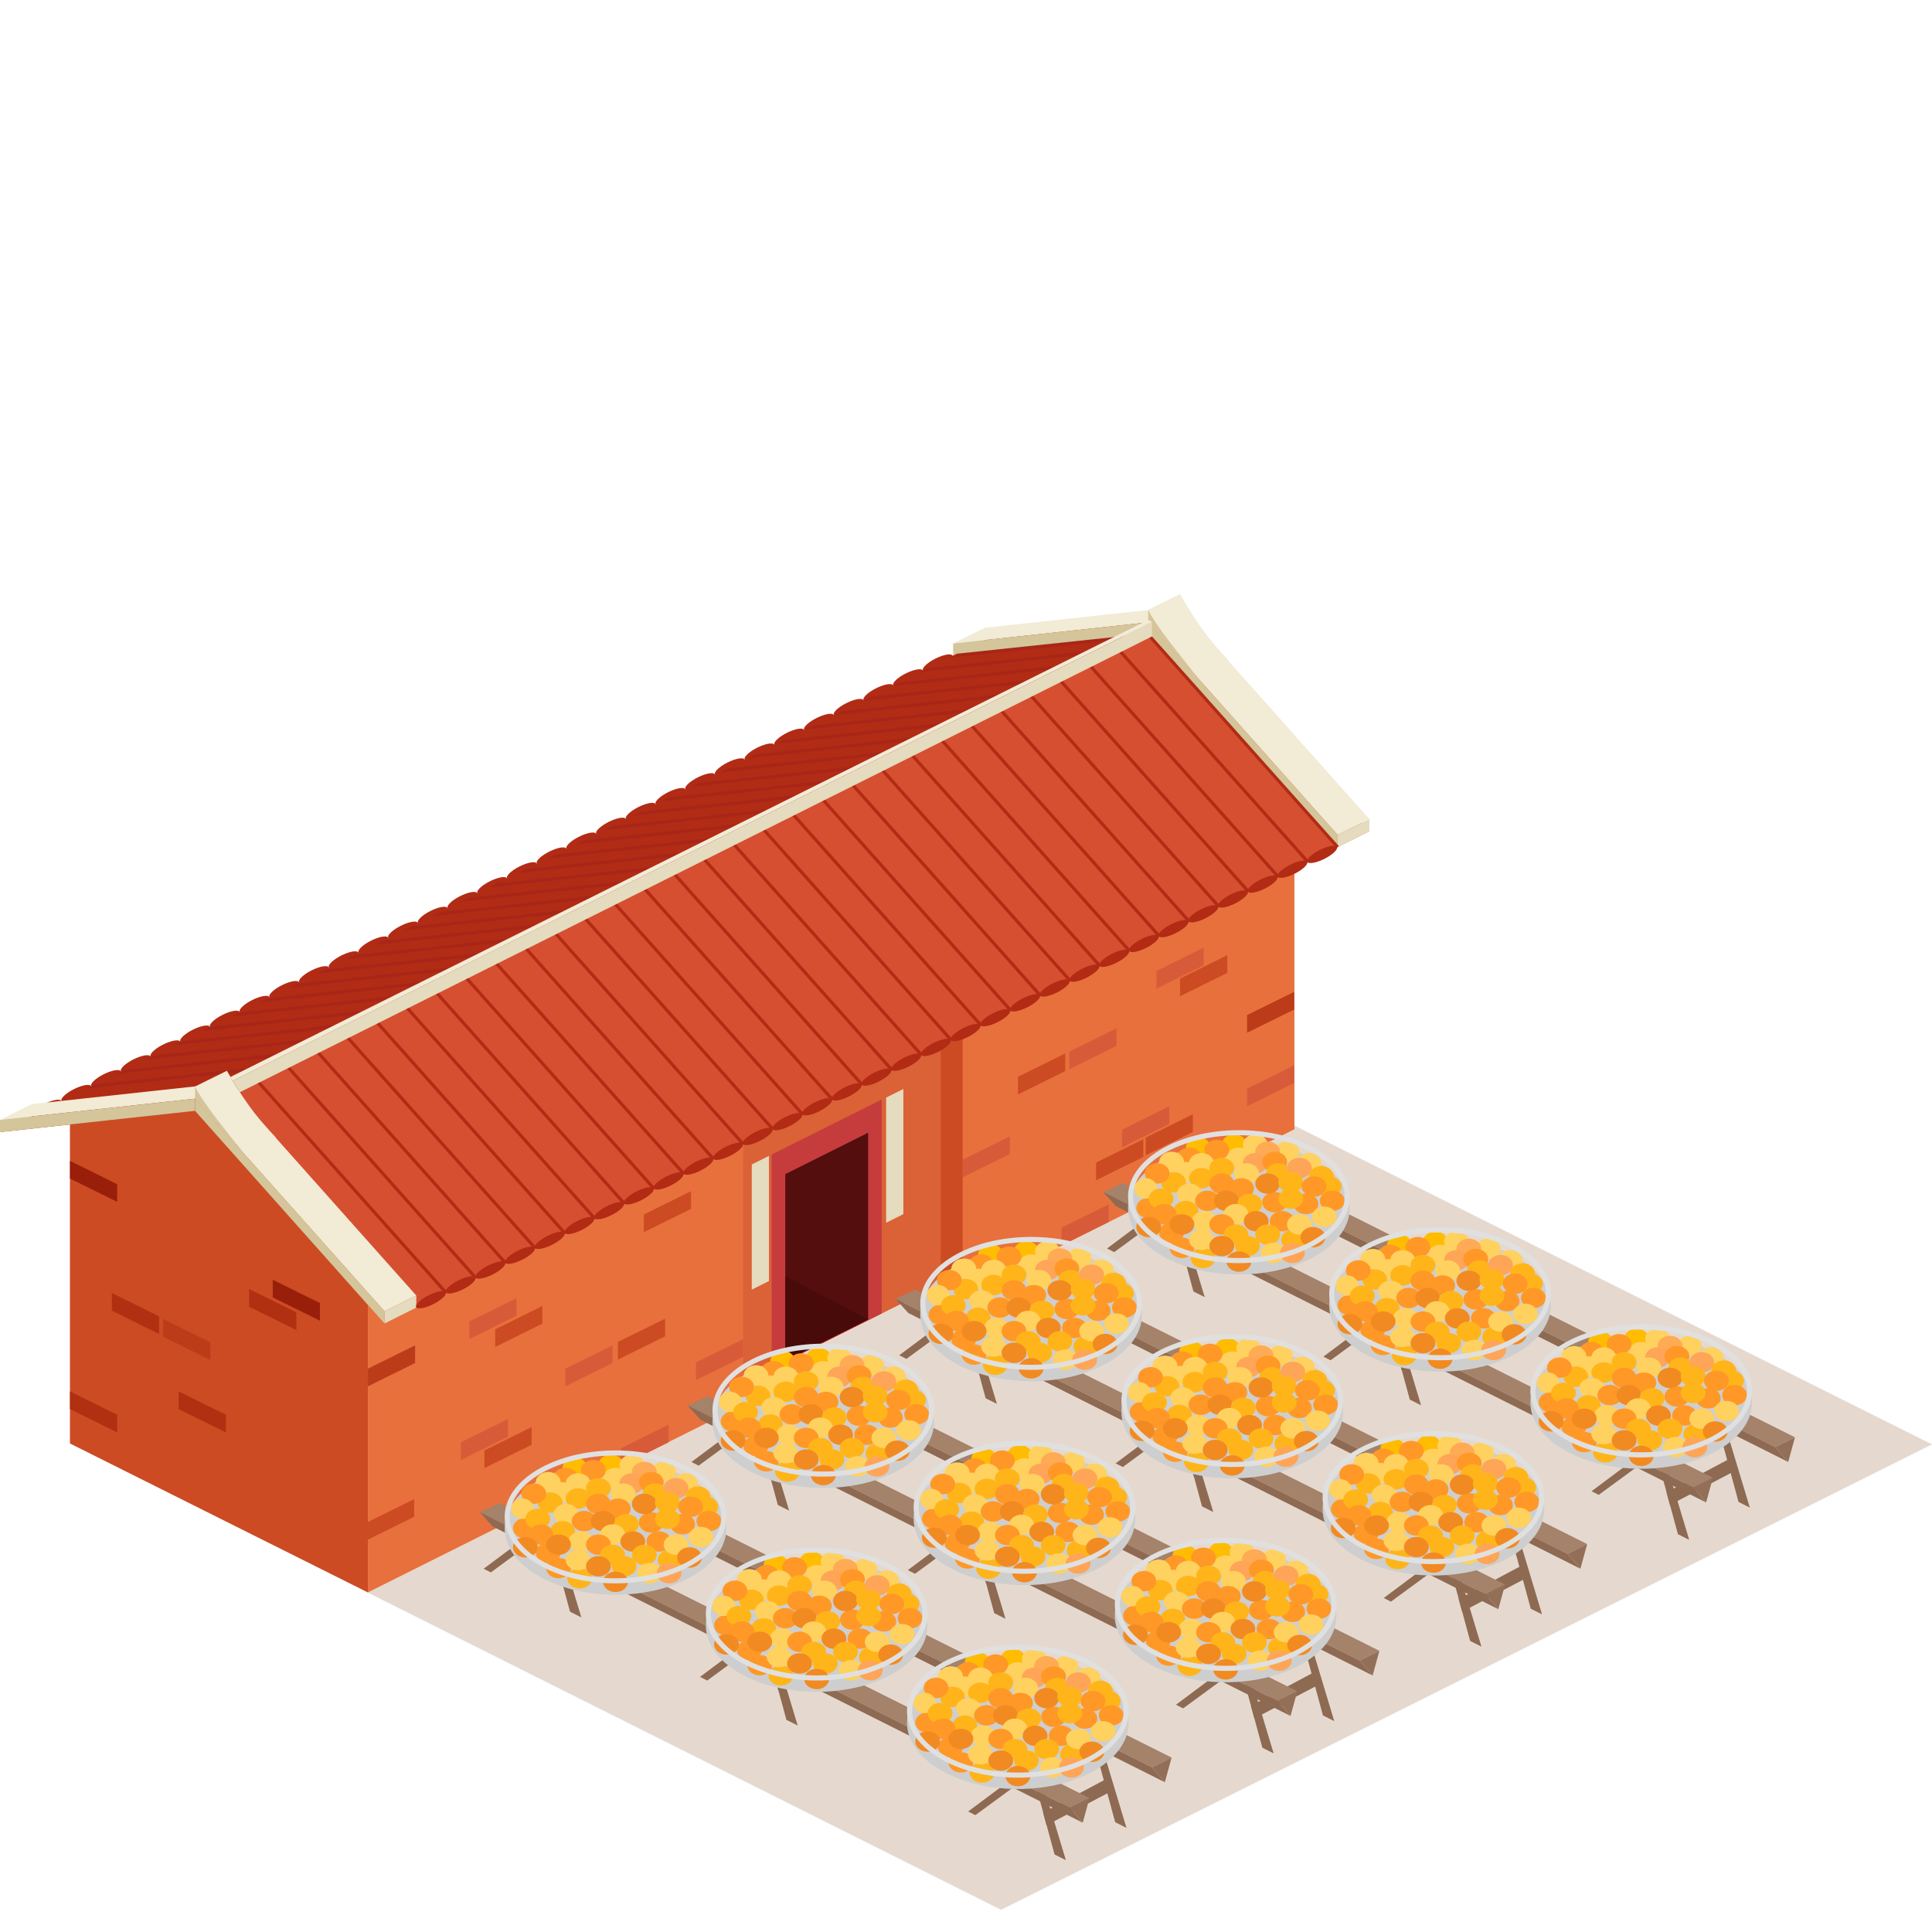 <?xml version="1.0" encoding="iso-8859-1"?>
<!-- Generator: Adobe Illustrator 24.0.3, SVG Export Plug-In . SVG Version: 6.00 Build 0)  -->
<svg version="1.1" id="&#x5716;&#x5C64;_1" xmlns="http://www.w3.org/2000/svg" xmlns:xlink="http://www.w3.org/1999/xlink" x="0px"
	 y="0px" viewBox="0 0 250 250" enable-background="new 0 0 250 250" xml:space="preserve">
<g>
	<polygon fill="#E5D9CF" points="9.052,186.78 129.54,247.132 250,186.9 129.54,126.67 	"/>
	<polygon fill="#CC4B23" points="9.052,144.186 28.431,142.115 47.606,163.462 47.606,206.056 9.052,186.78 	"/>
	<polygon fill="#D64F30" points="128.921,84.266 148.299,82.194 167.475,103.541 167.475,146.136 128.921,126.859 	"/>
	<polygon fill="#E8703D" points="47.606,206.056 96.165,181.779 96.165,178.917 121.715,166.147 124.566,167.582 
		167.475,146.136 167.475,103.541 47.606,163.462 	"/>
	<polygon fill="#DB6137" points="96.165,178.917 121.715,166.147 121.715,132.196 96.165,144.968 	"/>
	<polygon fill="#C63C3C" points="99.856,177.086 114.094,169.969 114.094,142.274 99.856,149.392 	"/>
	<polygon fill="#540E0E" points="101.613,176.108 112.337,170.748 112.337,146.57 101.613,151.931 	"/>
	<g>
		<polygon fill="#E5DBBE" points="114.666,158.224 116.895,157.11 116.895,140.912 114.666,142.027 		"/>
	</g>
	<g>
		<polygon fill="#E5DBBE" points="97.278,166.88 99.507,165.766 99.507,149.568 97.278,150.682 		"/>
	</g>
	<polygon fill="#CC4B23" points="53.59,196.272 47.48,199.293 47.48,197.005 53.59,193.984 	"/>
	<polygon fill="#CC4B23" points="68.796,186.948 62.685,189.969 62.685,187.681 68.796,184.661 	"/>
	<polygon fill="#D85B39" points="65.742,185.902 59.632,188.922 59.632,186.635 65.742,183.614 	"/>
	<polygon fill="#B23012" points="14.473,169.597 20.583,172.618 20.583,170.33 14.473,167.309 	"/>
	<polygon fill="#B23012" points="23.12,182.335 29.231,185.356 29.231,183.068 23.12,180.047 	"/>
	<polygon fill="#B23012" points="32.237,169.09 38.347,172.11 38.347,169.823 32.237,166.802 	"/>
	<polygon fill="#991F0B" points="35.292,167.882 41.402,170.903 41.402,168.615 35.292,165.594 	"/>
	<polygon fill="#991F0B" points="9.052,152.502 15.162,155.523 15.162,153.235 9.052,150.215 	"/>
	<polygon fill="#B23012" points="9.052,182.335 15.162,185.356 15.162,183.068 9.052,180.047 	"/>
	<polygon fill="#BC3C19" points="21.108,172.962 27.218,175.983 27.218,173.695 21.108,170.674 	"/>
	<polygon fill="#CC4B23" points="158.807,125.893 152.697,128.914 152.697,126.626 158.807,123.605 	"/>
	<polygon fill="#D85B39" points="155.752,124.914 149.642,127.935 149.642,125.647 155.752,122.626 	"/>
	<polygon fill="#CC4B23" points="154.357,146.472 148.247,149.493 148.247,147.205 154.357,144.185 	"/>
	<polygon fill="#CC4B23" points="147.944,149.704 141.834,152.725 141.834,150.437 147.944,147.416 	"/>
	<polygon fill="#D85B39" points="151.303,145.441 145.192,148.462 145.192,146.174 151.303,143.153 	"/>
	<polygon fill="#D85B39" points="66.84,170.262 60.73,173.282 60.73,170.994 66.84,167.974 	"/>
	<polygon fill="#D85B39" points="144.472,135.347 138.362,138.368 138.362,136.08 144.472,133.059 	"/>
	<polygon fill="#D85B39" points="79.266,176.373 73.156,179.394 73.156,177.106 79.266,174.085 	"/>
	<polygon fill="#D85B39" points="96.165,175.57 90.054,178.591 90.054,176.303 96.165,173.282 	"/>
	<polygon fill="#D85B39" points="86.515,186.638 80.405,189.659 80.405,187.371 86.515,184.351 	"/>
	<polygon fill="#D85B39" points="143.467,158.129 137.357,161.15 137.357,158.862 143.467,155.841 	"/>
	<polygon fill="#D85B39" points="130.676,149.33 124.566,152.35 124.566,150.062 130.676,147.042 	"/>
	<polygon fill="#D85B39" points="167.475,140.137 161.364,143.158 161.364,140.87 167.475,137.85 	"/>
	<polygon fill="#CC4B23" points="86.066,172.916 79.956,175.936 79.956,173.649 86.066,170.628 	"/>
	<polygon fill="#CC4B23" points="137.842,138.598 131.732,141.619 131.732,139.331 137.842,136.31 	"/>
	<polygon fill="#CC4B23" points="89.418,156.426 83.308,159.446 83.308,157.159 89.418,154.138 	"/>
	<polygon fill="#CC4B23" points="70.185,171.28 64.075,174.3 64.075,172.013 70.185,168.992 	"/>
	<polygon fill="#BC3C19" points="53.716,176.373 47.606,179.394 47.606,177.106 53.716,174.085 	"/>
	<polygon fill="#BC3C19" points="167.475,130.624 161.364,133.644 161.364,131.357 167.475,128.336 	"/>
	<polygon fill="#CC4B23" points="121.715,166.147 124.566,167.582 124.566,132.397 121.715,132.196 	"/>
	<polygon fill="#490A0A" points="112.337,170.748 101.613,165.123 101.613,176.108 	"/>
	<g>
		<g>
			
				<ellipse transform="matrix(0.894 -0.447 0.447 0.894 -63.526 17.856)" fill="#B22B14" cx="6.059" cy="143.487" rx="2.145" ry="0.649"/>
		</g>
		<g>
			
				<ellipse transform="matrix(0.894 -0.447 0.447 0.894 -62.261 19.373)" fill="#B22B14" cx="9.904" cy="141.565" rx="2.145" ry="0.649"/>
		</g>
		<g>
			
				<ellipse transform="matrix(0.894 -0.447 0.447 0.894 -60.995 20.889)" fill="#B22B14" cx="13.749" cy="139.642" rx="2.145" ry="0.649"/>
		</g>
		<g>
			
				<ellipse transform="matrix(0.894 -0.447 0.447 0.894 -59.73 22.406)" fill="#B22B14" cx="17.594" cy="137.72" rx="2.145" ry="0.649"/>
		</g>
		<g>
			
				<ellipse transform="matrix(0.894 -0.447 0.447 0.894 -58.464 23.922)" fill="#B22B14" cx="21.439" cy="135.797" rx="2.145" ry="0.649"/>
		</g>
		<g>
			
				<ellipse transform="matrix(0.894 -0.447 0.447 0.894 -57.199 25.439)" fill="#B22B14" cx="25.285" cy="133.875" rx="2.145" ry="0.649"/>
		</g>
		<g>
			
				<ellipse transform="matrix(0.894 -0.447 0.447 0.894 -55.933 26.956)" fill="#B22B14" cx="29.13" cy="131.952" rx="2.145" ry="0.649"/>
		</g>
		<g>
			
				<ellipse transform="matrix(0.894 -0.447 0.447 0.894 -54.667 28.472)" fill="#B22B14" cx="32.975" cy="130.03" rx="2.145" ry="0.649"/>
		</g>
		<g>
			
				<ellipse transform="matrix(0.894 -0.447 0.447 0.894 -53.402 29.989)" fill="#B22B14" cx="36.82" cy="128.108" rx="2.145" ry="0.649"/>
		</g>
		<g>
			
				<ellipse transform="matrix(0.894 -0.447 0.447 0.894 -52.136 31.505)" fill="#B22B14" cx="40.665" cy="126.185" rx="2.145" ry="0.649"/>
		</g>
		<g>
			
				<ellipse transform="matrix(0.894 -0.447 0.447 0.894 -50.87 33.022)" fill="#B22B14" cx="44.51" cy="124.263" rx="2.145" ry="0.649"/>
		</g>
		<g>
			
				<ellipse transform="matrix(0.894 -0.447 0.447 0.894 -49.605 34.538)" fill="#B22B14" cx="48.355" cy="122.34" rx="2.145" ry="0.649"/>
		</g>
		<g>
			
				<ellipse transform="matrix(0.894 -0.447 0.447 0.894 -48.339 36.055)" fill="#B22B14" cx="52.2" cy="120.418" rx="2.145" ry="0.649"/>
		</g>
		<g>
			
				<ellipse transform="matrix(0.894 -0.447 0.447 0.894 -47.074 37.572)" fill="#B22B14" cx="56.046" cy="118.495" rx="2.145" ry="0.649"/>
		</g>
		<g>
			
				<ellipse transform="matrix(0.894 -0.447 0.447 0.894 -45.808 39.088)" fill="#B22B14" cx="59.891" cy="116.573" rx="2.145" ry="0.649"/>
		</g>
		<g>
			
				<ellipse transform="matrix(0.894 -0.447 0.447 0.894 -44.543 40.605)" fill="#B22B14" cx="63.736" cy="114.651" rx="2.145" ry="0.649"/>
		</g>
		<g>
			
				<ellipse transform="matrix(0.894 -0.447 0.447 0.894 -43.277 42.121)" fill="#B22B14" cx="67.581" cy="112.728" rx="2.145" ry="0.649"/>
		</g>
		<g>
			
				<ellipse transform="matrix(0.894 -0.447 0.447 0.894 -42.011 43.638)" fill="#B22B14" cx="71.426" cy="110.806" rx="2.145" ry="0.649"/>
		</g>
		<g>
			
				<ellipse transform="matrix(0.894 -0.447 0.447 0.894 -40.746 45.154)" fill="#B22B14" cx="75.271" cy="108.883" rx="2.145" ry="0.649"/>
		</g>
		<g>
			
				<ellipse transform="matrix(0.894 -0.447 0.447 0.894 -39.48 46.671)" fill="#B22B14" cx="79.116" cy="106.961" rx="2.145" ry="0.649"/>
		</g>
		<g>
			
				<ellipse transform="matrix(0.894 -0.447 0.447 0.894 -38.215 48.188)" fill="#B22B14" cx="82.962" cy="105.038" rx="2.145" ry="0.649"/>
		</g>
		<g>
			
				<ellipse transform="matrix(0.894 -0.447 0.447 0.894 -36.949 49.704)" fill="#B22B14" cx="86.807" cy="103.116" rx="2.145" ry="0.649"/>
		</g>
		<g>
			
				<ellipse transform="matrix(0.894 -0.447 0.447 0.894 -35.684 51.221)" fill="#B22B14" cx="90.652" cy="101.194" rx="2.145" ry="0.649"/>
		</g>
		<g>
			
				<ellipse transform="matrix(0.894 -0.447 0.447 0.894 -34.418 52.737)" fill="#B22B14" cx="94.497" cy="99.271" rx="2.145" ry="0.649"/>
		</g>
		<g>
			
				<ellipse transform="matrix(0.894 -0.447 0.447 0.894 -33.152 54.254)" fill="#B22B14" cx="98.342" cy="97.349" rx="2.145" ry="0.649"/>
		</g>
		<g>
			
				<ellipse transform="matrix(0.894 -0.447 0.447 0.894 -31.887 55.77)" fill="#B22B14" cx="102.187" cy="95.426" rx="2.145" ry="0.649"/>
		</g>
		<g>
			
				<ellipse transform="matrix(0.894 -0.447 0.447 0.894 -30.621 57.287)" fill="#B22B14" cx="106.032" cy="93.504" rx="2.145" ry="0.649"/>
		</g>
		<g>
			
				<ellipse transform="matrix(0.894 -0.447 0.447 0.894 -29.355 58.803)" fill="#B22B14" cx="109.877" cy="91.581" rx="2.145" ry="0.649"/>
		</g>
		<g>
			
				<ellipse transform="matrix(0.894 -0.447 0.447 0.894 -28.09 60.32)" fill="#B22B14" cx="113.722" cy="89.659" rx="2.145" ry="0.649"/>
		</g>
		<g>
			
				<ellipse transform="matrix(0.894 -0.447 0.447 0.894 -26.824 61.837)" fill="#B22B14" cx="117.568" cy="87.737" rx="2.145" ry="0.649"/>
		</g>
		<g>
			
				<ellipse transform="matrix(0.894 -0.447 0.447 0.894 -25.559 63.353)" fill="#B22B14" cx="121.413" cy="85.814" rx="2.145" ry="0.649"/>
		</g>
	</g>
	<g>
		<polygon fill="#D64F30" points="25.242,143.747 152.697,80.034 177.205,107.552 49.751,171.265 		"/>
	</g>
	<g>
		<polygon fill="#B22B14" points="25.242,143.747 0,146.49 127.454,82.778 152.697,80.034 		"/>
	</g>
	<g>
		<g>
			<polygon fill="#F2EBD5" points="25.242,142.164 0,144.907 4.12,142.873 29.363,140.13 			"/>
		</g>
		<g>
			<polygon fill="#F2EBD5" points="25.242,142.164 29.363,140.13 53.871,167.648 49.751,169.681 			"/>
		</g>
		<g>
			<polygon fill="#D4C59B" points="25.242,142.164 25.242,143.747 49.751,171.265 49.751,169.681 			"/>
		</g>
		<g>
			<polygon fill="#D4C59B" points="0,144.907 0,146.49 25.242,143.747 25.242,142.164 			"/>
		</g>
		<g>
			<polygon fill="#E5DBBE" points="53.871,167.648 53.871,169.205 49.751,171.265 49.751,169.681 			"/>
		</g>
	</g>
	<g>
		<g>
			<polygon fill="#F2EBD5" points="148.577,80.52 123.334,83.264 127.454,81.23 152.697,78.487 			"/>
		</g>
		<g>
			<polygon fill="#F2EBD5" points="148.577,80.52 152.697,78.487 177.205,106.004 173.085,108.038 			"/>
		</g>
		<g>
			<polygon fill="#D4C59B" points="148.577,80.52 148.577,82.104 173.085,109.621 173.085,108.038 			"/>
		</g>
		<g>
			<polygon fill="#D4C59B" points="123.334,83.264 123.334,84.847 148.577,82.104 148.577,80.52 			"/>
		</g>
		<g>
			<polygon fill="#E5DBBE" points="177.205,106.004 177.205,107.562 173.085,109.621 173.085,108.038 			"/>
		</g>
	</g>
	<g>
		<g>
			
				<ellipse transform="matrix(0.894 -0.447 0.447 0.894 -69.347 42.722)" fill="#B22B14" cx="55.819" cy="168.248" rx="2.145" ry="0.649"/>
		</g>
		<g>
			
				<ellipse transform="matrix(0.894 -0.447 0.447 0.894 -68.081 44.239)" fill="#B22B14" cx="59.664" cy="166.326" rx="2.145" ry="0.649"/>
		</g>
		<g>
			
				<ellipse transform="matrix(0.894 -0.447 0.447 0.894 -66.816 45.755)" fill="#B22B14" cx="63.509" cy="164.404" rx="2.145" ry="0.649"/>
		</g>
		<g>
			
				<ellipse transform="matrix(0.894 -0.447 0.447 0.894 -65.55 47.272)" fill="#B22B14" cx="67.354" cy="162.481" rx="2.145" ry="0.649"/>
		</g>
		<g>
			
				<ellipse transform="matrix(0.894 -0.447 0.447 0.894 -64.284 48.788)" fill="#B22B14" cx="71.2" cy="160.559" rx="2.145" ry="0.649"/>
		</g>
		<g>
			
				<ellipse transform="matrix(0.894 -0.447 0.447 0.894 -63.019 50.305)" fill="#B22B14" cx="75.045" cy="158.636" rx="2.145" ry="0.649"/>
		</g>
		<g>
			
				<ellipse transform="matrix(0.894 -0.447 0.447 0.894 -61.753 51.822)" fill="#B22B14" cx="78.89" cy="156.714" rx="2.145" ry="0.649"/>
		</g>
		<g>
			
				<ellipse transform="matrix(0.894 -0.447 0.447 0.894 -60.488 53.338)" fill="#B22B14" cx="82.735" cy="154.791" rx="2.145" ry="0.649"/>
		</g>
		<g>
			
				<ellipse transform="matrix(0.894 -0.447 0.447 0.894 -59.222 54.855)" fill="#B22B14" cx="86.58" cy="152.869" rx="2.145" ry="0.649"/>
		</g>
		<g>
			
				<ellipse transform="matrix(0.894 -0.447 0.447 0.894 -57.956 56.371)" fill="#B22B14" cx="90.425" cy="150.946" rx="2.145" ry="0.649"/>
		</g>
		<g>
			
				<ellipse transform="matrix(0.894 -0.447 0.447 0.894 -56.691 57.888)" fill="#B22B14" cx="94.27" cy="149.024" rx="2.145" ry="0.649"/>
		</g>
		<g>
			
				<ellipse transform="matrix(0.894 -0.447 0.447 0.894 -55.425 59.404)" fill="#B22B14" cx="98.115" cy="147.102" rx="2.145" ry="0.649"/>
		</g>
		<g>
			
				<ellipse transform="matrix(0.894 -0.447 0.447 0.894 -54.16 60.921)" fill="#B22B14" cx="101.96" cy="145.179" rx="2.145" ry="0.649"/>
		</g>
		<g>
			
				<ellipse transform="matrix(0.894 -0.447 0.447 0.894 -52.894 62.438)" fill="#B22B14" cx="105.806" cy="143.257" rx="2.145" ry="0.649"/>
		</g>
		<g>
			
				<ellipse transform="matrix(0.894 -0.447 0.447 0.894 -51.629 63.954)" fill="#B22B14" cx="109.651" cy="141.334" rx="2.145" ry="0.649"/>
		</g>
		<g>
			
				<ellipse transform="matrix(0.894 -0.447 0.447 0.894 -50.363 65.471)" fill="#B22B14" cx="113.496" cy="139.412" rx="2.145" ry="0.649"/>
		</g>
		<g>
			
				<ellipse transform="matrix(0.894 -0.447 0.447 0.894 -49.097 66.987)" fill="#B22B14" cx="117.341" cy="137.489" rx="2.145" ry="0.649"/>
		</g>
		<g>
			
				<ellipse transform="matrix(0.894 -0.447 0.447 0.894 -47.832 68.504)" fill="#B22B14" cx="121.186" cy="135.567" rx="2.145" ry="0.649"/>
		</g>
		<g>
			
				<ellipse transform="matrix(0.894 -0.447 0.447 0.894 -46.566 70.02)" fill="#B22B14" cx="125.031" cy="133.644" rx="2.145" ry="0.649"/>
		</g>
		<g>
			
				<ellipse transform="matrix(0.894 -0.447 0.447 0.894 -45.3 71.537)" fill="#B22B14" cx="128.876" cy="131.722" rx="2.145" ry="0.649"/>
		</g>
		<g>
			
				<ellipse transform="matrix(0.894 -0.447 0.447 0.894 -44.035 73.054)" fill="#B22B14" cx="132.721" cy="129.8" rx="2.145" ry="0.649"/>
		</g>
		<g>
			
				<ellipse transform="matrix(0.894 -0.447 0.447 0.894 -42.769 74.57)" fill="#B22B14" cx="136.567" cy="127.877" rx="2.145" ry="0.649"/>
		</g>
		<g>
			
				<ellipse transform="matrix(0.894 -0.447 0.447 0.894 -41.504 76.087)" fill="#B22B14" cx="140.412" cy="125.955" rx="2.145" ry="0.649"/>
		</g>
		<g>
			
				<ellipse transform="matrix(0.894 -0.447 0.447 0.894 -40.238 77.603)" fill="#B22B14" cx="144.257" cy="124.032" rx="2.145" ry="0.649"/>
		</g>
		<g>
			
				<ellipse transform="matrix(0.894 -0.447 0.447 0.894 -38.972 79.12)" fill="#B22B14" cx="148.102" cy="122.11" rx="2.145" ry="0.649"/>
		</g>
		<g>
			
				<ellipse transform="matrix(0.894 -0.447 0.447 0.894 -37.707 80.636)" fill="#B22B14" cx="151.947" cy="120.188" rx="2.145" ry="0.649"/>
		</g>
		<g>
			
				<ellipse transform="matrix(0.894 -0.447 0.447 0.894 -36.441 82.153)" fill="#B22B14" cx="155.792" cy="118.265" rx="2.145" ry="0.649"/>
		</g>
		<g>
			
				<ellipse transform="matrix(0.894 -0.447 0.447 0.894 -35.176 83.67)" fill="#B22B14" cx="159.637" cy="116.343" rx="2.145" ry="0.649"/>
		</g>
		<g>
			
				<ellipse transform="matrix(0.894 -0.447 0.447 0.894 -33.91 85.186)" fill="#B22B14" cx="163.482" cy="114.42" rx="2.145" ry="0.649"/>
		</g>
		<g>
			
				<ellipse transform="matrix(0.894 -0.447 0.447 0.894 -32.645 86.703)" fill="#B22B14" cx="167.328" cy="112.498" rx="2.145" ry="0.649"/>
		</g>
		<g>
			
				<ellipse transform="matrix(0.894 -0.447 0.447 0.894 -31.379 88.219)" fill="#B22B14" cx="171.173" cy="110.575" rx="2.145" ry="0.649"/>
		</g>
	</g>
	<g>
		<polygon fill="#B22B14" points="172.938,109.751 148.381,82.194 148.759,82.002 173.245,109.48 		"/>
	</g>
	<polygon fill="#B22B14" points="169.092,111.673 144.536,84.116 144.914,83.925 169.399,111.402 	"/>
	<polygon fill="#B22B14" points="165.247,113.595 140.691,86.038 141.069,85.847 165.553,113.324 	"/>
	<polygon fill="#B22B14" points="161.401,115.517 136.845,87.96 137.224,87.769 161.708,115.246 	"/>
	<polygon fill="#B22B14" points="157.555,117.439 133,89.882 133.378,89.691 157.862,117.168 	"/>
	<polygon fill="#B22B14" points="153.709,119.362 129.155,91.805 129.533,91.613 154.016,119.09 	"/>
	<polygon fill="#B22B14" points="149.863,121.284 125.309,93.727 125.688,93.536 150.17,121.012 	"/>
	<polygon fill="#B22B14" points="146.017,123.206 121.464,95.649 121.843,95.458 146.324,122.934 	"/>
	<polygon fill="#B22B14" points="142.172,125.128 117.619,97.571 117.997,97.38 142.478,124.856 	"/>
	<polygon fill="#B22B14" points="138.326,127.05 113.774,99.493 114.152,99.302 138.632,126.778 	"/>
	<polygon fill="#B22B14" points="134.48,128.972 109.928,101.415 110.307,101.224 134.787,128.7 	"/>
	<polygon fill="#B22B14" points="130.634,130.894 106.083,103.338 106.462,103.147 130.941,130.622 	"/>
	<polygon fill="#B22B14" points="126.788,132.816 102.238,105.26 102.616,105.069 127.095,132.544 	"/>
	<polygon fill="#B22B14" points="122.942,134.738 98.392,107.182 98.771,106.991 123.249,134.466 	"/>
	<polygon fill="#B22B14" points="119.097,136.66 94.547,109.104 94.926,108.913 119.403,136.388 	"/>
	<polygon fill="#B22B14" points="115.251,138.582 90.702,111.026 91.081,110.835 115.558,138.31 	"/>
	<polygon fill="#B22B14" points="111.405,140.504 86.856,112.948 87.235,112.757 111.712,140.232 	"/>
	<polygon fill="#B22B14" points="107.559,142.426 83.011,114.87 83.39,114.68 107.866,142.154 	"/>
	<polygon fill="#B22B14" points="103.713,144.348 79.166,116.792 79.545,116.602 104.02,144.076 	"/>
	<polygon fill="#B22B14" points="99.868,146.27 75.321,118.715 75.7,118.524 100.174,145.999 	"/>
	<polygon fill="#B22B14" points="96.022,148.192 71.475,120.637 71.854,120.446 96.328,147.921 	"/>
	<polygon fill="#B22B14" points="92.176,150.114 67.63,122.559 68.009,122.368 92.483,149.843 	"/>
	<polygon fill="#B22B14" points="88.33,152.036 63.785,124.481 64.164,124.291 88.637,151.765 	"/>
	<polygon fill="#B22B14" points="84.484,153.958 59.939,126.403 60.319,126.213 84.791,153.687 	"/>
	<polygon fill="#B22B14" points="80.638,155.88 56.094,128.325 56.473,128.135 80.945,155.609 	"/>
	<polygon fill="#B22B14" points="76.793,157.802 52.249,130.247 52.628,130.057 77.099,157.531 	"/>
	<polygon fill="#B22B14" points="72.947,159.724 48.404,132.169 48.783,131.979 73.254,159.453 	"/>
	<polygon fill="#B22B14" points="69.101,161.646 44.558,134.092 44.938,133.902 69.408,161.375 	"/>
	<polygon fill="#B22B14" points="65.255,163.568 40.713,136.014 41.092,135.824 65.562,163.297 	"/>
	<polygon fill="#B22B14" points="61.409,165.49 36.868,137.936 37.247,137.746 61.716,165.219 	"/>
	<polygon fill="#B22B14" points="57.563,167.412 33.022,139.858 33.402,139.668 57.87,167.141 	"/>
	<g>
		<g>
			<polygon fill="#A82618" points="122.788,85.11 123.829,84.59 148.895,81.934 147.854,82.455 			"/>
		</g>
		<polygon fill="#A82618" points="119.072,86.967 120.113,86.447 145.18,83.791 144.138,84.312 		"/>
		<polygon fill="#A82618" points="115.356,88.824 116.397,88.304 141.464,85.648 140.423,86.169 		"/>
		<polygon fill="#A82618" points="111.64,90.681 112.681,90.161 137.748,87.505 136.707,88.026 		"/>
		<polygon fill="#A82618" points="107.924,92.538 108.966,92.018 134.032,89.363 132.991,89.883 		"/>
		<polygon fill="#A82618" points="104.209,94.396 105.25,93.875 130.316,91.22 129.275,91.74 		"/>
		<polygon fill="#A82618" points="100.493,96.253 101.534,95.732 126.6,93.077 125.559,93.597 		"/>
		<polygon fill="#A82618" points="96.777,98.11 97.818,97.589 122.884,94.934 121.843,95.454 		"/>
		<polygon fill="#A82618" points="93.061,99.967 94.102,99.446 119.169,96.791 118.127,97.311 		"/>
		<polygon fill="#A82618" points="89.345,101.824 90.386,101.303 115.453,98.648 114.412,99.168 		"/>
		<polygon fill="#A82618" points="85.629,103.681 86.67,103.16 111.737,100.505 110.696,101.025 		"/>
		<polygon fill="#A82618" points="81.913,105.538 82.955,105.017 108.021,102.362 106.98,102.882 		"/>
		<polygon fill="#A82618" points="78.198,107.395 79.239,106.874 104.305,104.219 103.264,104.739 		"/>
		<polygon fill="#A82618" points="74.482,109.252 75.523,108.731 100.589,106.076 99.548,106.597 		"/>
		<polygon fill="#A82618" points="70.766,111.109 71.807,110.588 96.874,107.933 95.832,108.454 		"/>
		<polygon fill="#A82618" points="67.05,112.966 68.091,112.446 93.158,109.79 92.116,110.311 		"/>
		<polygon fill="#A82618" points="63.334,114.823 64.375,114.303 89.442,111.647 88.401,112.168 		"/>
		<polygon fill="#A82618" points="59.618,116.68 60.66,116.16 85.726,113.504 84.685,114.025 		"/>
		<polygon fill="#A82618" points="55.902,118.537 56.944,118.017 82.01,115.361 80.969,115.882 		"/>
		<polygon fill="#A82618" points="52.187,120.394 53.228,119.874 78.294,117.218 77.253,117.739 		"/>
		<polygon fill="#A82618" points="48.471,122.251 49.512,121.731 74.578,119.075 73.537,119.596 		"/>
		<polygon fill="#A82618" points="44.755,124.108 45.796,123.588 70.862,120.932 69.821,121.453 		"/>
		<polygon fill="#A82618" points="41.039,125.965 42.08,125.445 67.147,122.79 66.105,123.31 		"/>
		<polygon fill="#A82618" points="37.323,127.823 38.364,127.302 63.431,124.647 62.39,125.167 		"/>
		<polygon fill="#A82618" points="33.607,129.679 34.648,129.159 59.715,126.504 58.674,127.024 		"/>
		<polygon fill="#A82618" points="29.891,131.537 30.933,131.016 55.999,128.361 54.958,128.881 		"/>
		<polygon fill="#A82618" points="26.176,133.394 27.217,132.873 52.283,130.218 51.242,130.738 		"/>
		<polygon fill="#A82618" points="22.46,135.251 23.501,134.73 48.567,132.075 47.526,132.595 		"/>
		<polygon fill="#A82618" points="18.744,137.108 19.785,136.587 44.851,133.932 43.81,134.452 		"/>
		<polygon fill="#A82618" points="15.028,138.965 16.069,138.444 41.136,135.789 40.094,136.309 		"/>
		<g>
			<polygon fill="#A82618" points="11.312,140.822 12.353,140.301 37.42,137.646 36.379,138.166 			"/>
		</g>
	</g>
	<g>
		<g>
			<path fill="#F2EBD5" d="M25.242,140.591l4.12-2.034c1.753,3.132,3.796,6.061,6.305,8.618l-4.12,2.034
				C27.981,144.898,26.438,143.077,25.242,140.591z"/>
		</g>
		<g>
			<path fill="#D4C59B" d="M25.242,140.591v1.583l6.305,7.035C29.546,146.716,26.144,142.563,25.242,140.591z"/>
		</g>
	</g>
	<g>
		<g>
			<path fill="#F2EBD5" d="M148.577,78.902l4.12-2.034c1.753,3.132,3.796,6.061,6.305,8.618l-4.12,2.034
				C151.315,83.209,149.772,81.388,148.577,78.902z"/>
		</g>
		<g>
			<path fill="#D4C59B" d="M148.577,78.902v1.583l6.305,7.035C152.88,85.027,149.478,80.874,148.577,78.902z"/>
		</g>
	</g>
	<g>
		<polygon fill="#E5DBBE" points="31.036,141.334 149.072,82.354 149.072,80.485 30.115,139.858 		"/>
	</g>
	<g>
		<polygon fill="#F2EBD5" points="30.115,139.858 149.072,80.477 148.577,80.219 29.808,139.365 		"/>
	</g>
	<g>
		<g>
			<polygon fill="#A5826A" points="72.718,190.452 149.07,228.696 151.605,227.429 75.27,189.261 			"/>
			<polygon fill="#8E6A52" points="72.718,190.452 74.378,192.295 150.73,230.621 149.07,228.696 			"/>
			<polygon fill="#936F57" points="151.605,227.429 150.73,230.621 149.07,228.696 			"/>
		</g>
		<g>
			<polygon fill="#A5826A" points="67.847,198.569 80.38,191.816 82.045,192.649 69.462,199.379 			"/>
			<polygon fill="#8E6A52" points="71.852,198.1 79.656,193.927 79.656,194.945 72.718,198.533 			"/>
			<polygon fill="#8E6A52" points="71.852,198.1 75.225,209.289 73.764,208.557 71.043,198.533 			"/>
			<polygon fill="#8E6A52" points="79.695,193.927 83.068,205.115 81.607,204.384 78.886,194.36 			"/>
			<polygon fill="#8E6A52" points="72.283,203.14 80.936,198.533 81.439,200.204 72.727,204.775 			"/>
			<polygon fill="#8E6A52" points="62.583,202.996 70.226,197.287 71.248,197.798 63.516,203.468 			"/>
		</g>
		<g>
			<polygon fill="#A5826A" points="95.844,212.562 108.378,205.809 110.043,206.641 97.46,213.371 			"/>
			<polygon fill="#8E6A52" points="99.849,212.093 107.653,207.919 107.653,208.937 100.715,212.526 			"/>
			<polygon fill="#8E6A52" points="99.849,212.093 103.222,223.281 101.761,222.55 99.04,212.526 			"/>
			<polygon fill="#8E6A52" points="107.693,207.919 111.065,219.108 109.605,218.376 106.883,208.352 			"/>
			<polygon fill="#8E6A52" points="100.28,217.133 108.933,212.526 109.436,214.197 100.724,218.767 			"/>
			<polygon fill="#8E6A52" points="90.58,216.989 98.223,211.28 99.246,211.791 91.514,217.46 			"/>
		</g>
		<g>
			<polygon fill="#A5826A" points="130.542,229.979 143.076,223.226 144.741,224.059 132.158,230.789 			"/>
			<polygon fill="#8E6A52" points="134.548,229.511 142.352,225.337 142.352,226.355 135.414,229.944 			"/>
			<polygon fill="#8E6A52" points="134.548,229.511 137.921,240.699 136.46,239.967 133.738,229.944 			"/>
			<polygon fill="#8E6A52" points="142.391,225.337 145.764,236.525 144.303,235.794 141.582,225.77 			"/>
			<polygon fill="#8E6A52" points="134.979,234.55 143.632,229.944 144.135,231.614 135.423,236.185 			"/>
			<polygon fill="#8E6A52" points="125.278,234.406 132.922,228.697 133.944,229.209 126.212,234.878 			"/>
		</g>
		<g>
			<polygon fill="#A5826A" points="62.096,195.689 138.447,233.933 140.982,232.666 64.648,194.498 			"/>
			<polygon fill="#8E6A52" points="62.096,195.689 63.756,197.532 140.107,235.858 138.447,233.933 			"/>
			<polygon fill="#936F57" points="140.982,232.666 140.107,235.858 138.447,233.933 			"/>
		</g>
	</g>
	<g>
		<g>
			<polygon fill="#A5826A" points="99.606,176.638 175.958,214.882 178.493,213.615 102.158,175.448 			"/>
			<polygon fill="#8E6A52" points="99.606,176.638 101.266,178.482 177.618,216.808 175.958,214.882 			"/>
			<polygon fill="#936F57" points="178.493,213.615 177.618,216.808 175.958,214.882 			"/>
		</g>
		<g>
			<polygon fill="#A5826A" points="94.735,184.756 107.269,178.003 108.933,178.835 96.35,185.565 			"/>
			<polygon fill="#8E6A52" points="98.74,184.287 106.544,180.113 106.544,181.131 99.606,184.72 			"/>
			<polygon fill="#8E6A52" points="98.74,184.287 102.113,195.475 100.652,194.744 97.93,184.72 			"/>
			<polygon fill="#8E6A52" points="106.584,180.113 109.956,191.302 108.495,190.57 105.774,180.546 			"/>
			<polygon fill="#8E6A52" points="99.171,189.326 107.824,184.72 108.327,186.391 99.615,190.961 			"/>
			<polygon fill="#8E6A52" points="89.471,189.183 97.114,183.474 98.136,183.985 90.404,189.654 			"/>
		</g>
		<g>
			<polygon fill="#A5826A" points="122.732,198.748 135.266,191.995 136.931,192.828 124.348,199.557 			"/>
			<polygon fill="#8E6A52" points="126.737,198.279 134.541,194.106 134.541,195.123 127.603,198.712 			"/>
			<polygon fill="#8E6A52" points="126.737,198.279 130.11,209.468 128.649,208.736 125.928,198.712 			"/>
			<polygon fill="#8E6A52" points="134.581,194.106 137.953,205.294 136.493,204.562 133.771,194.539 			"/>
			<polygon fill="#8E6A52" points="127.168,203.319 135.821,198.712 136.325,200.383 127.612,204.954 			"/>
			<polygon fill="#8E6A52" points="117.468,203.175 125.111,197.466 126.134,197.977 118.402,203.647 			"/>
		</g>
		<g>
			<polygon fill="#A5826A" points="157.43,216.166 169.964,209.413 171.629,210.245 159.046,216.975 			"/>
			<polygon fill="#8E6A52" points="161.436,215.697 169.24,211.523 169.24,212.541 162.302,216.13 			"/>
			<polygon fill="#8E6A52" points="161.436,215.697 164.809,226.885 163.348,226.154 160.626,216.13 			"/>
			<polygon fill="#8E6A52" points="169.279,211.523 172.652,222.712 171.191,221.98 168.47,211.956 			"/>
			<polygon fill="#8E6A52" points="161.867,220.737 170.52,216.13 171.023,217.8 162.311,222.371 			"/>
			<polygon fill="#8E6A52" points="152.167,220.593 159.81,214.884 160.832,215.395 153.1,221.064 			"/>
		</g>
		<g>
			<polygon fill="#A5826A" points="88.984,181.875 165.335,220.119 167.87,218.852 91.536,180.685 			"/>
			<polygon fill="#8E6A52" points="88.984,181.875 90.644,183.719 166.995,222.045 165.335,220.119 			"/>
			<polygon fill="#936F57" points="167.87,218.852 166.995,222.045 165.335,220.119 			"/>
		</g>
	</g>
	<g>
		<g>
			<polygon fill="#A5826A" points="126.494,162.824 202.846,201.069 205.381,199.801 129.046,161.634 			"/>
			<polygon fill="#8E6A52" points="126.494,162.824 128.154,164.668 204.506,202.994 202.846,201.069 			"/>
			<polygon fill="#936F57" points="205.381,199.801 204.506,202.994 202.846,201.069 			"/>
		</g>
		<g>
			<polygon fill="#A5826A" points="121.623,170.942 134.157,164.189 135.821,165.022 123.239,171.751 			"/>
			<polygon fill="#8E6A52" points="125.628,170.473 133.432,166.299 133.432,167.317 126.494,170.906 			"/>
			<polygon fill="#8E6A52" points="125.628,170.473 129.001,181.661 127.54,180.93 124.819,170.906 			"/>
			<polygon fill="#8E6A52" points="133.471,166.299 136.844,177.488 135.383,176.756 132.662,166.732 			"/>
			<polygon fill="#8E6A52" points="126.059,175.513 134.712,170.906 135.215,172.577 126.503,177.148 			"/>
			<polygon fill="#8E6A52" points="116.359,175.369 124.002,169.66 125.025,170.171 117.293,175.841 			"/>
		</g>
		<g>
			<polygon fill="#A5826A" points="149.62,184.934 162.154,178.182 163.819,179.014 151.236,185.744 			"/>
			<polygon fill="#8E6A52" points="153.625,184.465 161.429,180.292 161.429,181.31 154.492,184.899 			"/>
			<polygon fill="#8E6A52" points="153.625,184.465 156.998,195.654 155.537,194.922 152.816,184.899 			"/>
			<polygon fill="#8E6A52" points="161.469,180.292 164.841,191.48 163.381,190.749 160.659,180.725 			"/>
			<polygon fill="#8E6A52" points="154.056,189.505 162.709,184.899 163.213,186.569 154.5,191.14 			"/>
			<polygon fill="#8E6A52" points="144.356,189.361 151.999,183.652 153.022,184.164 145.29,189.833 			"/>
		</g>
		<g>
			<polygon fill="#A5826A" points="184.319,202.352 196.853,195.599 198.517,196.432 185.934,203.161 			"/>
			<polygon fill="#8E6A52" points="188.324,201.883 196.128,197.709 196.128,198.727 189.19,202.316 			"/>
			<polygon fill="#8E6A52" points="188.324,201.883 191.697,213.071 190.236,212.34 187.514,202.316 			"/>
			<polygon fill="#8E6A52" points="196.167,197.709 199.54,208.898 198.079,208.166 195.358,198.143 			"/>
			<polygon fill="#8E6A52" points="188.755,206.923 197.408,202.316 197.911,203.987 189.199,208.558 			"/>
			<polygon fill="#8E6A52" points="179.055,206.779 186.698,201.07 187.72,201.581 179.988,207.251 			"/>
		</g>
		<g>
			<polygon fill="#A5826A" points="115.872,168.061 192.224,206.306 194.758,205.038 118.424,166.871 			"/>
			<polygon fill="#8E6A52" points="115.872,168.061 117.532,169.905 193.883,208.231 192.224,206.306 			"/>
			<polygon fill="#936F57" points="194.758,205.038 193.883,208.231 192.224,206.306 			"/>
		</g>
	</g>
	<g>
		<g>
			<polygon fill="#A5826A" points="153.382,149.011 229.734,187.255 232.269,185.988 155.934,147.82 			"/>
			<polygon fill="#8E6A52" points="153.382,149.011 155.042,150.854 231.394,189.18 229.734,187.255 			"/>
			<polygon fill="#936F57" points="232.269,185.988 231.394,189.18 229.734,187.255 			"/>
		</g>
		<g>
			<polygon fill="#A5826A" points="148.511,157.128 161.045,150.375 162.71,151.208 150.127,157.938 			"/>
			<polygon fill="#8E6A52" points="152.516,156.659 160.32,152.486 160.32,153.504 153.382,157.092 			"/>
			<polygon fill="#8E6A52" points="152.516,156.659 155.889,167.848 154.428,167.116 151.707,157.092 			"/>
			<polygon fill="#8E6A52" points="160.36,152.486 163.732,163.674 162.272,162.942 159.55,152.919 			"/>
			<polygon fill="#8E6A52" points="152.947,161.699 161.6,157.092 162.103,158.763 153.391,163.334 			"/>
			<polygon fill="#8E6A52" points="143.247,161.555 150.89,155.846 151.913,156.357 144.181,162.027 			"/>
		</g>
		<g>
			<polygon fill="#A5826A" points="176.508,171.12 189.042,164.368 190.707,165.2 178.124,171.93 			"/>
			<polygon fill="#8E6A52" points="180.514,170.652 188.317,166.478 188.317,167.496 181.38,171.085 			"/>
			<polygon fill="#8E6A52" points="180.514,170.652 183.886,181.84 182.425,181.109 179.704,171.085 			"/>
			<polygon fill="#8E6A52" points="188.357,166.478 191.729,177.667 190.269,176.935 187.547,166.911 			"/>
			<polygon fill="#8E6A52" points="180.944,175.691 189.597,171.085 190.101,172.756 181.388,177.326 			"/>
			<polygon fill="#8E6A52" points="171.244,175.548 178.887,169.839 179.91,170.35 172.178,176.019 			"/>
		</g>
		<g>
			<polygon fill="#A5826A" points="211.207,188.538 223.741,181.786 225.405,182.618 212.822,189.347 			"/>
			<polygon fill="#8E6A52" points="215.212,188.069 223.016,183.896 223.016,184.913 216.078,188.502 			"/>
			<polygon fill="#8E6A52" points="215.212,188.069 218.585,199.258 217.124,198.526 214.403,188.502 			"/>
			<polygon fill="#8E6A52" points="223.055,183.896 226.428,195.084 224.967,194.353 222.246,184.329 			"/>
			<polygon fill="#8E6A52" points="215.643,193.109 224.296,188.502 224.799,190.173 216.087,194.744 			"/>
			<polygon fill="#8E6A52" points="205.943,192.965 213.586,187.256 214.608,187.768 206.876,193.437 			"/>
		</g>
		<g>
			<polygon fill="#A5826A" points="142.76,154.248 219.112,192.492 221.647,191.224 145.312,153.057 			"/>
			<polygon fill="#8E6A52" points="142.76,154.248 144.42,156.091 220.771,194.417 219.112,192.492 			"/>
			<polygon fill="#936F57" points="221.647,191.224 220.771,194.417 219.112,192.492 			"/>
		</g>
	</g>
	<g>
		<ellipse fill="#CECECE" cx="131.71" cy="222.895" rx="14.344" ry="8.602"/>
		<ellipse fill="#FFBC00" cx="131.1" cy="214.686" rx="1.604" ry="1.321"/>
		<ellipse fill="#FFBC00" cx="126.46" cy="215.079" rx="1.604" ry="1.321"/>
		<ellipse fill="#FFD15F" cx="133.83" cy="214.686" rx="1.604" ry="1.321"/>
		<ellipse fill="#FFD15F" cx="137.94" cy="215.614" rx="1.604" ry="1.321"/>
		<ellipse fill="#FFD15F" cx="131.71" cy="216.399" rx="1.604" ry="1.321"/>
		<ellipse fill="#FFAA55" cx="135.434" cy="215.614" rx="1.604" ry="1.321"/>
		<ellipse fill="#FFA557" cx="133.83" cy="217.097" rx="1.604" ry="1.321"/>
		<ellipse fill="#FF9827" cx="128.842" cy="215.387" rx="1.604" ry="1.321"/>
		<ellipse fill="#FF9827" cx="125.264" cy="216.399" rx="1.604" ry="1.321"/>
		<ellipse fill="#FFD15F" cx="126.868" cy="217.097" rx="1.604" ry="1.321"/>
		<ellipse fill="#FFD15F" cx="140.776" cy="217.097" rx="1.604" ry="1.321"/>
		<ellipse fill="#FFD15F" cx="124.855" cy="218.255" rx="1.604" ry="1.321"/>
		<ellipse fill="#FFD15F" cx="122.999" cy="216.934" rx="1.604" ry="1.321"/>
		<ellipse fill="#FFB51A" cx="129.495" cy="217.72" rx="1.604" ry="1.321"/>
		<ellipse fill="#FFB51A" cx="126.868" cy="219.04" rx="1.604" ry="1.321"/>
		<ellipse fill="#FFB51A" cx="123.251" cy="219.575" rx="1.604" ry="1.321"/>
		<ellipse fill="#FFD15F" cx="132.704" cy="218.417" rx="1.604" ry="1.321"/>
		<ellipse fill="#FF9827" cx="121.13" cy="218.417" rx="1.604" ry="1.321"/>
		<ellipse fill="#FF9827" cx="129.495" cy="219.738" rx="1.604" ry="1.321"/>
		<ellipse fill="#FF9827" cx="132.051" cy="220.361" rx="1.604" ry="1.321"/>
		<ellipse fill="#FF9827" cx="136.335" cy="222.149" rx="1.604" ry="1.321"/>
		<ellipse fill="#FF9827" cx="137.316" cy="224.608" rx="1.604" ry="1.321"/>
		<ellipse fill="#FF9827" cx="140.385" cy="222.379" rx="1.604" ry="1.321"/>
		<ellipse fill="#FF9827" cx="136.335" cy="216.934" rx="1.604" ry="1.321"/>
		<ellipse fill="#FFD15F" cx="125.313" cy="221.058" rx="1.604" ry="1.321"/>
		<ellipse fill="#FF9827" cx="127.651" cy="221.967" rx="1.604" ry="1.321"/>
		<ellipse fill="#FF9827" cx="120.042" cy="222.895" rx="1.604" ry="1.321"/>
		<ellipse fill="#FFD15F" cx="119.658" cy="220.361" rx="1.472" ry="1.321"/>
		<ellipse fill="#FFB51A" cx="121.647" cy="221.681" rx="1.604" ry="1.321"/>
		<ellipse fill="#FFB51A" cx="124.855" cy="223.288" rx="1.604" ry="1.321"/>
		<ellipse fill="#FF9827" cx="122.055" cy="223.7" rx="1.604" ry="1.321"/>
		<ellipse fill="#FF9827" cx="122.999" cy="226.086" rx="1.604" ry="1.321"/>
		<ellipse fill="#FF9827" cx="124.339" cy="228.048" rx="1.604" ry="1.321"/>
		<ellipse fill="#FFD15F" cx="127.238" cy="224.608" rx="1.604" ry="1.321"/>
		<ellipse fill="#F28A22" cx="130.106" cy="221.967" rx="1.604" ry="1.321"/>
		<ellipse fill="#F28A22" cx="124.339" cy="225.02" rx="1.604" ry="1.321"/>
		<ellipse fill="#F28A22" cx="120.042" cy="225.355" rx="1.604" ry="1.321"/>
		<ellipse fill="#FFB51A" cx="133.126" cy="222.379" rx="1.604" ry="1.321"/>
		<ellipse fill="#FFB51A" cx="136.826" cy="218.417" rx="1.604" ry="1.321"/>
		<ellipse fill="#F28A22" cx="135.434" cy="219.738" rx="1.604" ry="1.321"/>
		<ellipse fill="#FFA557" cx="139.544" cy="217.72" rx="1.604" ry="1.321"/>
		<ellipse fill="#FFB51A" cx="138.431" cy="219.575" rx="1.604" ry="1.321"/>
		<ellipse fill="#FFB51A" cx="138.431" cy="221.681" rx="1.604" ry="1.321"/>
		<ellipse fill="#FFB51A" cx="138.781" cy="227" rx="1.604" ry="1.321"/>
		<ellipse fill="#FFB51A" cx="142.38" cy="218.794" rx="1.604" ry="1.321"/>
		<ellipse fill="#FFB51A" cx="143.394" cy="220.114" rx="1.604" ry="1.321"/>
		<ellipse fill="#FF9827" cx="141.435" cy="220.114" rx="1.604" ry="1.321"/>
		<ellipse fill="#FF9827" cx="143.792" cy="221.967" rx="1.604" ry="1.321"/>
		<ellipse fill="#FFD15F" cx="131.324" cy="223.7" rx="1.604" ry="1.321"/>
		<ellipse fill="#F28A22" cx="133.945" cy="224.608" rx="1.604" ry="1.321"/>
		<ellipse fill="#FF9827" cx="129.495" cy="225.02" rx="1.604" ry="1.321"/>
		<ellipse fill="#FFD15F" cx="142.752" cy="224.035" rx="1.604" ry="1.321"/>
		<ellipse fill="#FFD15F" cx="139.544" cy="225.02" rx="1.604" ry="1.321"/>
		<ellipse fill="#FFB51A" cx="135.434" cy="226.34" rx="1.604" ry="1.321"/>
		<ellipse fill="#FFB51A" cx="131.336" cy="226.34" rx="1.604" ry="1.321"/>
		<ellipse fill="#FFB51A" cx="132.816" cy="227.817" rx="1.604" ry="1.321"/>
		<ellipse fill="#FFB51A" cx="127.077" cy="229.369" rx="1.604" ry="1.321"/>
		<ellipse fill="#FFD15F" cx="126.868" cy="227" rx="1.604" ry="1.321"/>
		<ellipse fill="#F28A22" cx="129.495" cy="227.817" rx="1.604" ry="1.321"/>
		<ellipse fill="#F28A22" cx="131.71" cy="229.828" rx="1.604" ry="1.321"/>
		<ellipse fill="#FFD15F" cx="136.137" cy="228.707" rx="1.604" ry="1.321"/>
		<ellipse fill="#F28A22" cx="141.282" cy="226.676" rx="1.604" ry="1.321"/>
		<ellipse fill="#FFA557" cx="138.643" cy="228.707" rx="1.604" ry="1.321"/>
		<path fill="#E0E0E0" d="M131.71,212.825c-7.922,0-14.344,3.851-14.344,8.601c0,4.75,6.422,8.602,14.344,8.602
			s14.344-3.851,14.344-8.602C146.054,216.676,139.632,212.825,131.71,212.825z M131.71,229.369
			c-7.546,0-13.686-3.564-13.686-7.943s6.14-7.943,13.686-7.943c7.546,0,13.686,3.564,13.686,7.943
			S139.256,229.369,131.71,229.369z"/>
	</g>
	<g>
		<ellipse fill="#CECECE" cx="105.679" cy="210.324" rx="14.344" ry="8.602"/>
		<ellipse fill="#FFBC00" cx="105.069" cy="202.115" rx="1.604" ry="1.321"/>
		<ellipse fill="#FFBC00" cx="100.429" cy="202.508" rx="1.604" ry="1.321"/>
		<ellipse fill="#FFD15F" cx="107.799" cy="202.115" rx="1.604" ry="1.321"/>
		<ellipse fill="#FFD15F" cx="111.909" cy="203.043" rx="1.604" ry="1.321"/>
		<ellipse fill="#FFD15F" cx="105.68" cy="203.829" rx="1.604" ry="1.321"/>
		<ellipse fill="#FFAA55" cx="109.403" cy="203.043" rx="1.604" ry="1.321"/>
		<ellipse fill="#FFA557" cx="107.799" cy="204.526" rx="1.604" ry="1.321"/>
		<ellipse fill="#FF9827" cx="102.811" cy="202.817" rx="1.604" ry="1.321"/>
		<ellipse fill="#FF9827" cx="99.233" cy="203.829" rx="1.604" ry="1.321"/>
		<ellipse fill="#FFD15F" cx="100.838" cy="204.526" rx="1.604" ry="1.321"/>
		<ellipse fill="#FFD15F" cx="114.745" cy="204.526" rx="1.604" ry="1.321"/>
		<ellipse fill="#FFD15F" cx="98.825" cy="205.684" rx="1.604" ry="1.321"/>
		<ellipse fill="#FFD15F" cx="96.969" cy="204.364" rx="1.604" ry="1.321"/>
		<ellipse fill="#FFB51A" cx="103.465" cy="205.149" rx="1.604" ry="1.321"/>
		<ellipse fill="#FFB51A" cx="100.838" cy="206.47" rx="1.604" ry="1.321"/>
		<ellipse fill="#FFB51A" cx="97.22" cy="207.005" rx="1.604" ry="1.321"/>
		<ellipse fill="#FFD15F" cx="106.673" cy="205.847" rx="1.604" ry="1.321"/>
		<ellipse fill="#FF9827" cx="95.099" cy="205.847" rx="1.604" ry="1.321"/>
		<ellipse fill="#FF9827" cx="103.465" cy="207.167" rx="1.604" ry="1.321"/>
		<ellipse fill="#FF9827" cx="106.02" cy="207.79" rx="1.604" ry="1.321"/>
		<ellipse fill="#FF9827" cx="110.304" cy="209.578" rx="1.604" ry="1.321"/>
		<ellipse fill="#FF9827" cx="111.285" cy="212.038" rx="1.604" ry="1.321"/>
		<ellipse fill="#FF9827" cx="114.355" cy="209.809" rx="1.604" ry="1.321"/>
		<ellipse fill="#FF9827" cx="110.304" cy="204.364" rx="1.604" ry="1.321"/>
		<ellipse fill="#FFD15F" cx="99.282" cy="208.488" rx="1.604" ry="1.321"/>
		<ellipse fill="#FF9827" cx="101.62" cy="209.397" rx="1.604" ry="1.321"/>
		<ellipse fill="#FF9827" cx="94.012" cy="210.324" rx="1.604" ry="1.321"/>
		<ellipse fill="#FFD15F" cx="93.627" cy="207.79" rx="1.472" ry="1.321"/>
		<ellipse fill="#FFB51A" cx="95.616" cy="209.111" rx="1.604" ry="1.321"/>
		<ellipse fill="#FFB51A" cx="98.825" cy="210.717" rx="1.604" ry="1.321"/>
		<ellipse fill="#FF9827" cx="96.025" cy="211.129" rx="1.604" ry="1.321"/>
		<ellipse fill="#FF9827" cx="96.969" cy="213.516" rx="1.604" ry="1.321"/>
		<ellipse fill="#FF9827" cx="98.308" cy="215.478" rx="1.604" ry="1.321"/>
		<ellipse fill="#FFD15F" cx="101.207" cy="212.038" rx="1.604" ry="1.321"/>
		<ellipse fill="#F28A22" cx="104.075" cy="209.397" rx="1.604" ry="1.321"/>
		<ellipse fill="#F28A22" cx="98.308" cy="212.45" rx="1.604" ry="1.321"/>
		<ellipse fill="#F28A22" cx="94.012" cy="212.785" rx="1.604" ry="1.321"/>
		<ellipse fill="#FFB51A" cx="107.096" cy="209.809" rx="1.604" ry="1.321"/>
		<ellipse fill="#FFB51A" cx="110.796" cy="205.847" rx="1.604" ry="1.321"/>
		<ellipse fill="#F28A22" cx="109.403" cy="207.167" rx="1.604" ry="1.321"/>
		<ellipse fill="#FFA557" cx="113.513" cy="205.149" rx="1.604" ry="1.321"/>
		<ellipse fill="#FFB51A" cx="112.4" cy="207.005" rx="1.604" ry="1.321"/>
		<ellipse fill="#FFB51A" cx="112.4" cy="209.111" rx="1.604" ry="1.321"/>
		<ellipse fill="#FFB51A" cx="112.75" cy="214.43" rx="1.604" ry="1.321"/>
		<ellipse fill="#FFB51A" cx="116.349" cy="206.223" rx="1.604" ry="1.321"/>
		<ellipse fill="#FFB51A" cx="117.363" cy="207.544" rx="1.604" ry="1.321"/>
		<ellipse fill="#FF9827" cx="115.404" cy="207.544" rx="1.604" ry="1.321"/>
		<ellipse fill="#FF9827" cx="117.761" cy="209.397" rx="1.604" ry="1.321"/>
		<ellipse fill="#FFD15F" cx="105.293" cy="211.129" rx="1.604" ry="1.321"/>
		<ellipse fill="#F28A22" cx="107.914" cy="212.038" rx="1.604" ry="1.321"/>
		<ellipse fill="#FF9827" cx="103.465" cy="212.45" rx="1.604" ry="1.321"/>
		<ellipse fill="#FFD15F" cx="116.722" cy="211.464" rx="1.604" ry="1.321"/>
		<ellipse fill="#FFD15F" cx="113.513" cy="212.45" rx="1.604" ry="1.321"/>
		<ellipse fill="#FFB51A" cx="109.403" cy="213.77" rx="1.604" ry="1.321"/>
		<ellipse fill="#FFB51A" cx="105.305" cy="213.77" rx="1.604" ry="1.321"/>
		<ellipse fill="#FFB51A" cx="106.785" cy="215.247" rx="1.604" ry="1.321"/>
		<ellipse fill="#FFB51A" cx="101.046" cy="216.798" rx="1.604" ry="1.321"/>
		<ellipse fill="#FFD15F" cx="100.838" cy="214.43" rx="1.604" ry="1.321"/>
		<ellipse fill="#F28A22" cx="103.465" cy="215.247" rx="1.604" ry="1.321"/>
		<ellipse fill="#F28A22" cx="105.68" cy="217.258" rx="1.604" ry="1.321"/>
		<ellipse fill="#FFD15F" cx="110.106" cy="216.137" rx="1.604" ry="1.321"/>
		<ellipse fill="#F28A22" cx="115.252" cy="214.105" rx="1.604" ry="1.321"/>
		<ellipse fill="#FFA557" cx="112.612" cy="216.137" rx="1.604" ry="1.321"/>
		<path fill="#E0E0E0" d="M105.679,200.254c-7.922,0-14.344,3.851-14.344,8.601c0,4.75,6.422,8.602,14.344,8.602
			s14.344-3.851,14.344-8.602C120.023,204.105,113.601,200.254,105.679,200.254z M105.68,216.798
			c-7.546,0-13.686-3.564-13.686-7.943s6.14-7.943,13.686-7.943s13.686,3.564,13.686,7.943
			S113.225,216.798,105.68,216.798z"/>
	</g>
	<g>
		<ellipse fill="#CECECE" cx="79.648" cy="197.754" rx="14.344" ry="8.602"/>
		<ellipse fill="#FFBC00" cx="79.038" cy="189.545" rx="1.604" ry="1.321"/>
		<ellipse fill="#FFBC00" cx="74.398" cy="189.938" rx="1.604" ry="1.321"/>
		<ellipse fill="#FFD15F" cx="81.768" cy="189.545" rx="1.604" ry="1.321"/>
		<ellipse fill="#FFD15F" cx="85.878" cy="190.473" rx="1.604" ry="1.321"/>
		<ellipse fill="#FFD15F" cx="79.649" cy="191.258" rx="1.604" ry="1.321"/>
		<ellipse fill="#FFAA55" cx="83.373" cy="190.473" rx="1.604" ry="1.321"/>
		<ellipse fill="#FFA557" cx="81.768" cy="191.956" rx="1.604" ry="1.321"/>
		<ellipse fill="#FF9827" cx="76.781" cy="190.247" rx="1.604" ry="1.321"/>
		<ellipse fill="#FF9827" cx="73.203" cy="191.258" rx="1.604" ry="1.321"/>
		<ellipse fill="#FFD15F" cx="74.807" cy="191.956" rx="1.604" ry="1.321"/>
		<ellipse fill="#FFD15F" cx="88.714" cy="191.956" rx="1.604" ry="1.321"/>
		<ellipse fill="#FFD15F" cx="72.794" cy="193.114" rx="1.604" ry="1.321"/>
		<ellipse fill="#FFD15F" cx="70.938" cy="191.793" rx="1.604" ry="1.321"/>
		<ellipse fill="#FFB51A" cx="77.434" cy="192.579" rx="1.604" ry="1.321"/>
		<ellipse fill="#FFB51A" cx="74.807" cy="193.899" rx="1.604" ry="1.321"/>
		<ellipse fill="#FFB51A" cx="71.19" cy="194.434" rx="1.604" ry="1.321"/>
		<ellipse fill="#FFD15F" cx="80.643" cy="193.276" rx="1.604" ry="1.321"/>
		<ellipse fill="#FF9827" cx="69.069" cy="193.276" rx="1.604" ry="1.321"/>
		<ellipse fill="#FF9827" cx="77.434" cy="194.597" rx="1.604" ry="1.321"/>
		<ellipse fill="#FF9827" cx="79.989" cy="195.22" rx="1.604" ry="1.321"/>
		<ellipse fill="#FF9827" cx="84.274" cy="197.008" rx="1.604" ry="1.321"/>
		<ellipse fill="#FF9827" cx="85.254" cy="199.468" rx="1.604" ry="1.321"/>
		<ellipse fill="#FF9827" cx="88.324" cy="197.238" rx="1.604" ry="1.321"/>
		<ellipse fill="#FF9827" cx="84.274" cy="191.793" rx="1.604" ry="1.321"/>
		<ellipse fill="#FFD15F" cx="73.251" cy="195.917" rx="1.604" ry="1.321"/>
		<ellipse fill="#FF9827" cx="75.589" cy="196.826" rx="1.604" ry="1.321"/>
		<ellipse fill="#FF9827" cx="67.981" cy="197.754" rx="1.604" ry="1.321"/>
		<ellipse fill="#FFD15F" cx="67.597" cy="195.22" rx="1.472" ry="1.321"/>
		<ellipse fill="#FFB51A" cx="69.585" cy="196.541" rx="1.604" ry="1.321"/>
		<ellipse fill="#FFB51A" cx="72.794" cy="198.147" rx="1.604" ry="1.321"/>
		<ellipse fill="#FF9827" cx="69.994" cy="198.559" rx="1.604" ry="1.321"/>
		<ellipse fill="#FF9827" cx="70.938" cy="200.945" rx="1.604" ry="1.321"/>
		<ellipse fill="#FF9827" cx="72.277" cy="202.907" rx="1.604" ry="1.321"/>
		<ellipse fill="#FFD15F" cx="75.176" cy="199.468" rx="1.604" ry="1.321"/>
		<ellipse fill="#F28A22" cx="78.044" cy="196.826" rx="1.604" ry="1.321"/>
		<ellipse fill="#F28A22" cx="72.277" cy="199.879" rx="1.604" ry="1.321"/>
		<ellipse fill="#F28A22" cx="67.981" cy="200.214" rx="1.604" ry="1.321"/>
		<ellipse fill="#FFB51A" cx="81.065" cy="197.238" rx="1.604" ry="1.321"/>
		<ellipse fill="#FFB51A" cx="84.765" cy="193.276" rx="1.604" ry="1.321"/>
		<ellipse fill="#F28A22" cx="83.373" cy="194.597" rx="1.604" ry="1.321"/>
		<ellipse fill="#FFA557" cx="87.482" cy="192.579" rx="1.604" ry="1.321"/>
		<ellipse fill="#FFB51A" cx="86.369" cy="194.434" rx="1.604" ry="1.321"/>
		<ellipse fill="#FFB51A" cx="86.369" cy="196.541" rx="1.604" ry="1.321"/>
		<ellipse fill="#FFB51A" cx="86.719" cy="201.86" rx="1.604" ry="1.321"/>
		<ellipse fill="#FFB51A" cx="90.319" cy="193.653" rx="1.604" ry="1.321"/>
		<ellipse fill="#FFB51A" cx="91.333" cy="194.973" rx="1.604" ry="1.321"/>
		<ellipse fill="#FF9827" cx="89.373" cy="194.973" rx="1.604" ry="1.321"/>
		<ellipse fill="#FF9827" cx="91.73" cy="196.826" rx="1.604" ry="1.321"/>
		<ellipse fill="#FFD15F" cx="79.262" cy="198.559" rx="1.604" ry="1.321"/>
		<ellipse fill="#F28A22" cx="81.883" cy="199.468" rx="1.604" ry="1.321"/>
		<ellipse fill="#FF9827" cx="77.434" cy="199.879" rx="1.604" ry="1.321"/>
		<ellipse fill="#FFD15F" cx="90.691" cy="198.894" rx="1.604" ry="1.321"/>
		<ellipse fill="#FFD15F" cx="87.482" cy="199.879" rx="1.604" ry="1.321"/>
		<ellipse fill="#FFB51A" cx="83.373" cy="201.2" rx="1.604" ry="1.321"/>
		<ellipse fill="#FFB51A" cx="79.274" cy="201.2" rx="1.604" ry="1.321"/>
		<ellipse fill="#FFB51A" cx="80.755" cy="202.676" rx="1.604" ry="1.321"/>
		<ellipse fill="#FFB51A" cx="75.015" cy="204.228" rx="1.604" ry="1.321"/>
		<ellipse fill="#FFD15F" cx="74.807" cy="201.86" rx="1.604" ry="1.321"/>
		<ellipse fill="#F28A22" cx="77.434" cy="202.676" rx="1.604" ry="1.321"/>
		<ellipse fill="#F28A22" cx="79.649" cy="204.688" rx="1.604" ry="1.321"/>
		<ellipse fill="#FFD15F" cx="84.075" cy="203.566" rx="1.604" ry="1.321"/>
		<ellipse fill="#F28A22" cx="89.221" cy="201.535" rx="1.604" ry="1.321"/>
		<ellipse fill="#FFA557" cx="86.581" cy="203.566" rx="1.604" ry="1.321"/>
		<path fill="#E0E0E0" d="M79.648,187.684c-7.922,0-14.344,3.851-14.344,8.601c0,4.75,6.422,8.602,14.344,8.602
			s14.344-3.851,14.344-8.602C93.993,191.535,87.571,187.684,79.648,187.684z M79.649,204.228
			c-7.546,0-13.686-3.564-13.686-7.943s6.14-7.943,13.686-7.943c7.546,0,13.686,3.564,13.686,7.943
			S87.194,204.228,79.649,204.228z"/>
	</g>
	<g>
		<ellipse fill="#CECECE" cx="158.598" cy="209.081" rx="14.344" ry="8.602"/>
		<ellipse fill="#FFBC00" cx="157.988" cy="200.872" rx="1.604" ry="1.321"/>
		<ellipse fill="#FFBC00" cx="153.348" cy="201.265" rx="1.604" ry="1.321"/>
		<ellipse fill="#FFD15F" cx="160.718" cy="200.872" rx="1.604" ry="1.321"/>
		<ellipse fill="#FFD15F" cx="164.827" cy="201.8" rx="1.604" ry="1.321"/>
		<ellipse fill="#FFD15F" cx="158.598" cy="202.586" rx="1.604" ry="1.321"/>
		<ellipse fill="#FFAA55" cx="162.322" cy="201.8" rx="1.604" ry="1.321"/>
		<ellipse fill="#FFA557" cx="160.718" cy="203.283" rx="1.604" ry="1.321"/>
		<ellipse fill="#FF9827" cx="155.73" cy="201.574" rx="1.604" ry="1.321"/>
		<ellipse fill="#FF9827" cx="152.152" cy="202.586" rx="1.604" ry="1.321"/>
		<ellipse fill="#FFD15F" cx="153.757" cy="203.283" rx="1.604" ry="1.321"/>
		<ellipse fill="#FFD15F" cx="167.664" cy="203.283" rx="1.604" ry="1.321"/>
		<ellipse fill="#FFD15F" cx="151.744" cy="204.441" rx="1.604" ry="1.321"/>
		<ellipse fill="#FFD15F" cx="149.887" cy="203.12" rx="1.604" ry="1.321"/>
		<ellipse fill="#FFB51A" cx="156.383" cy="203.906" rx="1.604" ry="1.321"/>
		<ellipse fill="#FFB51A" cx="153.757" cy="205.227" rx="1.604" ry="1.321"/>
		<ellipse fill="#FFB51A" cx="150.139" cy="205.762" rx="1.604" ry="1.321"/>
		<ellipse fill="#FFD15F" cx="159.592" cy="204.604" rx="1.604" ry="1.321"/>
		<ellipse fill="#FF9827" cx="148.018" cy="204.604" rx="1.604" ry="1.321"/>
		<ellipse fill="#FF9827" cx="156.383" cy="205.924" rx="1.604" ry="1.321"/>
		<ellipse fill="#FF9827" cx="158.939" cy="206.547" rx="1.604" ry="1.321"/>
		<ellipse fill="#FF9827" cx="163.223" cy="208.335" rx="1.604" ry="1.321"/>
		<ellipse fill="#FF9827" cx="164.204" cy="210.795" rx="1.604" ry="1.321"/>
		<ellipse fill="#FF9827" cx="167.273" cy="208.565" rx="1.604" ry="1.321"/>
		<ellipse fill="#FF9827" cx="163.223" cy="203.12" rx="1.604" ry="1.321"/>
		<ellipse fill="#FFD15F" cx="152.201" cy="207.245" rx="1.604" ry="1.321"/>
		<ellipse fill="#FF9827" cx="154.539" cy="208.154" rx="1.604" ry="1.321"/>
		<ellipse fill="#FF9827" cx="146.93" cy="209.081" rx="1.604" ry="1.321"/>
		<ellipse fill="#FFD15F" cx="146.546" cy="206.547" rx="1.472" ry="1.321"/>
		<ellipse fill="#FFB51A" cx="148.535" cy="207.868" rx="1.604" ry="1.321"/>
		<ellipse fill="#FFB51A" cx="151.744" cy="209.474" rx="1.604" ry="1.321"/>
		<ellipse fill="#FF9827" cx="148.944" cy="209.886" rx="1.604" ry="1.321"/>
		<ellipse fill="#FF9827" cx="149.887" cy="212.272" rx="1.604" ry="1.321"/>
		<ellipse fill="#FF9827" cx="151.227" cy="214.235" rx="1.604" ry="1.321"/>
		<ellipse fill="#FFD15F" cx="154.126" cy="210.795" rx="1.604" ry="1.321"/>
		<ellipse fill="#F28A22" cx="156.994" cy="208.154" rx="1.604" ry="1.321"/>
		<ellipse fill="#F28A22" cx="151.227" cy="211.206" rx="1.604" ry="1.321"/>
		<ellipse fill="#F28A22" cx="146.93" cy="211.542" rx="1.604" ry="1.321"/>
		<ellipse fill="#FFB51A" cx="160.014" cy="208.565" rx="1.604" ry="1.321"/>
		<ellipse fill="#FFB51A" cx="163.714" cy="204.604" rx="1.604" ry="1.321"/>
		<ellipse fill="#F28A22" cx="162.322" cy="205.924" rx="1.604" ry="1.321"/>
		<ellipse fill="#FFA557" cx="166.432" cy="203.906" rx="1.604" ry="1.321"/>
		<ellipse fill="#FFB51A" cx="165.319" cy="205.762" rx="1.604" ry="1.321"/>
		<ellipse fill="#FFB51A" cx="165.319" cy="207.868" rx="1.604" ry="1.321"/>
		<ellipse fill="#FFB51A" cx="165.669" cy="213.187" rx="1.604" ry="1.321"/>
		<ellipse fill="#FFB51A" cx="169.268" cy="204.98" rx="1.604" ry="1.321"/>
		<ellipse fill="#FFB51A" cx="170.282" cy="206.301" rx="1.604" ry="1.321"/>
		<ellipse fill="#FF9827" cx="168.322" cy="206.301" rx="1.604" ry="1.321"/>
		<ellipse fill="#FF9827" cx="170.68" cy="208.154" rx="1.604" ry="1.321"/>
		<ellipse fill="#FFD15F" cx="158.212" cy="209.886" rx="1.604" ry="1.321"/>
		<ellipse fill="#F28A22" cx="160.833" cy="210.795" rx="1.604" ry="1.321"/>
		<ellipse fill="#FF9827" cx="156.383" cy="211.206" rx="1.604" ry="1.321"/>
		<ellipse fill="#FFD15F" cx="169.641" cy="210.221" rx="1.604" ry="1.321"/>
		<ellipse fill="#FFD15F" cx="166.432" cy="211.206" rx="1.604" ry="1.321"/>
		<ellipse fill="#FFB51A" cx="162.322" cy="212.527" rx="1.604" ry="1.321"/>
		<ellipse fill="#FFB51A" cx="158.224" cy="212.527" rx="1.604" ry="1.321"/>
		<ellipse fill="#FFB51A" cx="159.704" cy="214.003" rx="1.604" ry="1.321"/>
		<ellipse fill="#FFB51A" cx="153.965" cy="215.555" rx="1.604" ry="1.321"/>
		<ellipse fill="#FFD15F" cx="153.757" cy="213.187" rx="1.604" ry="1.321"/>
		<ellipse fill="#F28A22" cx="156.383" cy="214.003" rx="1.604" ry="1.321"/>
		<ellipse fill="#F28A22" cx="158.598" cy="216.015" rx="1.604" ry="1.321"/>
		<ellipse fill="#FFD15F" cx="163.025" cy="214.894" rx="1.604" ry="1.321"/>
		<ellipse fill="#F28A22" cx="168.171" cy="212.862" rx="1.604" ry="1.321"/>
		<ellipse fill="#FFA557" cx="165.531" cy="214.894" rx="1.604" ry="1.321"/>
		<path fill="#E0E0E0" d="M158.598,199.011c-7.922,0-14.344,3.851-14.344,8.601c0,4.75,6.422,8.602,14.344,8.602
			s14.344-3.851,14.344-8.602C172.942,202.862,166.52,199.011,158.598,199.011z M158.598,215.555
			c-7.546,0-13.686-3.564-13.686-7.943c0-4.379,6.14-7.943,13.686-7.943s13.686,3.564,13.686,7.943
			C172.284,211.991,166.144,215.555,158.598,215.555z"/>
	</g>
	<g>
		<ellipse fill="#CECECE" cx="132.567" cy="196.511" rx="14.344" ry="8.602"/>
		<ellipse fill="#FFBC00" cx="131.957" cy="188.302" rx="1.604" ry="1.321"/>
		<ellipse fill="#FFBC00" cx="127.317" cy="188.695" rx="1.604" ry="1.321"/>
		<ellipse fill="#FFD15F" cx="134.687" cy="188.302" rx="1.604" ry="1.321"/>
		<ellipse fill="#FFD15F" cx="138.797" cy="189.229" rx="1.604" ry="1.321"/>
		<ellipse fill="#FFD15F" cx="132.567" cy="190.015" rx="1.604" ry="1.321"/>
		<ellipse fill="#FFAA55" cx="136.291" cy="189.229" rx="1.604" ry="1.321"/>
		<ellipse fill="#FFA557" cx="134.687" cy="190.713" rx="1.604" ry="1.321"/>
		<ellipse fill="#FF9827" cx="129.699" cy="189.003" rx="1.604" ry="1.321"/>
		<ellipse fill="#FF9827" cx="126.121" cy="190.015" rx="1.604" ry="1.321"/>
		<ellipse fill="#FFD15F" cx="127.726" cy="190.713" rx="1.604" ry="1.321"/>
		<ellipse fill="#FFD15F" cx="141.633" cy="190.713" rx="1.604" ry="1.321"/>
		<ellipse fill="#FFD15F" cx="125.713" cy="191.87" rx="1.604" ry="1.321"/>
		<ellipse fill="#FFD15F" cx="123.857" cy="190.55" rx="1.604" ry="1.321"/>
		<ellipse fill="#FFB51A" cx="130.353" cy="191.336" rx="1.604" ry="1.321"/>
		<ellipse fill="#FFB51A" cx="127.726" cy="192.656" rx="1.604" ry="1.321"/>
		<ellipse fill="#FFB51A" cx="124.108" cy="193.191" rx="1.604" ry="1.321"/>
		<ellipse fill="#FFD15F" cx="133.561" cy="192.033" rx="1.604" ry="1.321"/>
		<ellipse fill="#FF9827" cx="121.987" cy="192.033" rx="1.604" ry="1.321"/>
		<ellipse fill="#FF9827" cx="130.353" cy="193.354" rx="1.604" ry="1.321"/>
		<ellipse fill="#FF9827" cx="132.908" cy="193.977" rx="1.604" ry="1.321"/>
		<ellipse fill="#FF9827" cx="137.192" cy="195.765" rx="1.604" ry="1.321"/>
		<ellipse fill="#FF9827" cx="138.173" cy="198.224" rx="1.604" ry="1.321"/>
		<ellipse fill="#FF9827" cx="141.243" cy="195.995" rx="1.604" ry="1.321"/>
		<ellipse fill="#FF9827" cx="137.192" cy="190.55" rx="1.604" ry="1.321"/>
		<ellipse fill="#FFD15F" cx="126.17" cy="194.674" rx="1.604" ry="1.321"/>
		<ellipse fill="#FF9827" cx="128.508" cy="195.583" rx="1.604" ry="1.321"/>
		<ellipse fill="#FF9827" cx="120.9" cy="196.511" rx="1.604" ry="1.321"/>
		<ellipse fill="#FFD15F" cx="120.516" cy="193.977" rx="1.472" ry="1.321"/>
		<ellipse fill="#FFB51A" cx="122.504" cy="195.297" rx="1.604" ry="1.321"/>
		<ellipse fill="#FFB51A" cx="125.713" cy="196.904" rx="1.604" ry="1.321"/>
		<ellipse fill="#FF9827" cx="122.913" cy="197.315" rx="1.604" ry="1.321"/>
		<ellipse fill="#FF9827" cx="123.857" cy="199.702" rx="1.604" ry="1.321"/>
		<ellipse fill="#FF9827" cx="125.196" cy="201.664" rx="1.604" ry="1.321"/>
		<ellipse fill="#FFD15F" cx="128.095" cy="198.224" rx="1.604" ry="1.321"/>
		<ellipse fill="#F28A22" cx="130.963" cy="195.583" rx="1.604" ry="1.321"/>
		<ellipse fill="#F28A22" cx="125.196" cy="198.636" rx="1.604" ry="1.321"/>
		<ellipse fill="#F28A22" cx="120.9" cy="198.971" rx="1.604" ry="1.321"/>
		<ellipse fill="#FFB51A" cx="133.984" cy="195.995" rx="1.604" ry="1.321"/>
		<ellipse fill="#FFB51A" cx="137.684" cy="192.033" rx="1.604" ry="1.321"/>
		<ellipse fill="#F28A22" cx="136.291" cy="193.354" rx="1.604" ry="1.321"/>
		<ellipse fill="#FFA557" cx="140.401" cy="191.336" rx="1.604" ry="1.321"/>
		<ellipse fill="#FFB51A" cx="139.288" cy="193.191" rx="1.604" ry="1.321"/>
		<ellipse fill="#FFB51A" cx="139.288" cy="195.297" rx="1.604" ry="1.321"/>
		<ellipse fill="#FFB51A" cx="139.638" cy="200.616" rx="1.604" ry="1.321"/>
		<ellipse fill="#FFB51A" cx="143.237" cy="192.41" rx="1.604" ry="1.321"/>
		<ellipse fill="#FFB51A" cx="144.251" cy="193.73" rx="1.604" ry="1.321"/>
		<ellipse fill="#FF9827" cx="142.292" cy="193.73" rx="1.604" ry="1.321"/>
		<ellipse fill="#FF9827" cx="144.649" cy="195.583" rx="1.604" ry="1.321"/>
		<ellipse fill="#FFD15F" cx="132.181" cy="197.315" rx="1.604" ry="1.321"/>
		<ellipse fill="#F28A22" cx="134.802" cy="198.224" rx="1.604" ry="1.321"/>
		<ellipse fill="#FF9827" cx="130.353" cy="198.636" rx="1.604" ry="1.321"/>
		<ellipse fill="#FFD15F" cx="143.61" cy="197.651" rx="1.604" ry="1.321"/>
		<ellipse fill="#FFD15F" cx="140.401" cy="198.636" rx="1.604" ry="1.321"/>
		<ellipse fill="#FFB51A" cx="136.291" cy="199.956" rx="1.604" ry="1.321"/>
		<ellipse fill="#FFB51A" cx="132.193" cy="199.956" rx="1.604" ry="1.321"/>
		<ellipse fill="#FFB51A" cx="133.673" cy="201.433" rx="1.604" ry="1.321"/>
		<ellipse fill="#FFB51A" cx="127.934" cy="202.985" rx="1.604" ry="1.321"/>
		<ellipse fill="#FFD15F" cx="127.726" cy="200.616" rx="1.604" ry="1.321"/>
		<ellipse fill="#F28A22" cx="130.353" cy="201.433" rx="1.604" ry="1.321"/>
		<ellipse fill="#F28A22" cx="132.567" cy="203.444" rx="1.604" ry="1.321"/>
		<ellipse fill="#FFD15F" cx="136.994" cy="202.323" rx="1.604" ry="1.321"/>
		<ellipse fill="#F28A22" cx="142.14" cy="200.292" rx="1.604" ry="1.321"/>
		<ellipse fill="#FFA557" cx="139.5" cy="202.323" rx="1.604" ry="1.321"/>
		<path fill="#E0E0E0" d="M132.567,186.44c-7.922,0-14.344,3.851-14.344,8.601c0,4.75,6.422,8.602,14.344,8.602
			s14.344-3.851,14.344-8.602C146.912,190.292,140.489,186.44,132.567,186.44z M132.567,202.985
			c-7.546,0-13.686-3.564-13.686-7.943c0-4.379,6.14-7.943,13.686-7.943c7.546,0,13.686,3.564,13.686,7.943
			C146.253,199.421,140.113,202.985,132.567,202.985z"/>
	</g>
	<g>
		<ellipse fill="#CECECE" cx="106.537" cy="183.94" rx="14.344" ry="8.602"/>
		<ellipse fill="#FFBC00" cx="105.926" cy="175.731" rx="1.604" ry="1.321"/>
		<ellipse fill="#FFBC00" cx="101.286" cy="176.124" rx="1.604" ry="1.321"/>
		<ellipse fill="#FFD15F" cx="108.656" cy="175.731" rx="1.604" ry="1.321"/>
		<ellipse fill="#FFD15F" cx="112.766" cy="176.659" rx="1.604" ry="1.321"/>
		<ellipse fill="#FFD15F" cx="106.537" cy="177.445" rx="1.604" ry="1.321"/>
		<ellipse fill="#FFAA55" cx="110.261" cy="176.659" rx="1.604" ry="1.321"/>
		<ellipse fill="#FFA557" cx="108.656" cy="178.142" rx="1.604" ry="1.321"/>
		<ellipse fill="#FF9827" cx="103.669" cy="176.433" rx="1.604" ry="1.321"/>
		<ellipse fill="#FF9827" cx="100.091" cy="177.445" rx="1.604" ry="1.321"/>
		<ellipse fill="#FFD15F" cx="101.695" cy="178.142" rx="1.604" ry="1.321"/>
		<ellipse fill="#FFD15F" cx="115.602" cy="178.142" rx="1.604" ry="1.321"/>
		<ellipse fill="#FFD15F" cx="99.682" cy="179.3" rx="1.604" ry="1.321"/>
		<ellipse fill="#FFD15F" cx="97.826" cy="177.98" rx="1.604" ry="1.321"/>
		<ellipse fill="#FFB51A" cx="104.322" cy="178.765" rx="1.604" ry="1.321"/>
		<ellipse fill="#FFB51A" cx="101.695" cy="180.086" rx="1.604" ry="1.321"/>
		<ellipse fill="#FFB51A" cx="98.078" cy="180.621" rx="1.604" ry="1.321"/>
		<ellipse fill="#FFD15F" cx="107.531" cy="179.463" rx="1.604" ry="1.321"/>
		<ellipse fill="#FF9827" cx="95.957" cy="179.463" rx="1.604" ry="1.321"/>
		<ellipse fill="#FF9827" cx="104.322" cy="180.783" rx="1.604" ry="1.321"/>
		<ellipse fill="#FF9827" cx="106.877" cy="181.406" rx="1.604" ry="1.321"/>
		<ellipse fill="#FF9827" cx="111.162" cy="183.194" rx="1.604" ry="1.321"/>
		<ellipse fill="#FF9827" cx="112.142" cy="185.654" rx="1.604" ry="1.321"/>
		<ellipse fill="#FF9827" cx="115.212" cy="183.424" rx="1.604" ry="1.321"/>
		<ellipse fill="#FF9827" cx="111.162" cy="177.98" rx="1.604" ry="1.321"/>
		<ellipse fill="#FFD15F" cx="100.139" cy="182.104" rx="1.604" ry="1.321"/>
		<ellipse fill="#FF9827" cx="102.478" cy="183.013" rx="1.604" ry="1.321"/>
		<ellipse fill="#FF9827" cx="94.869" cy="183.94" rx="1.604" ry="1.321"/>
		<ellipse fill="#FFD15F" cx="94.485" cy="181.406" rx="1.472" ry="1.321"/>
		<ellipse fill="#FFB51A" cx="96.473" cy="182.727" rx="1.604" ry="1.321"/>
		<ellipse fill="#FFB51A" cx="99.682" cy="184.333" rx="1.604" ry="1.321"/>
		<ellipse fill="#FF9827" cx="96.882" cy="184.745" rx="1.604" ry="1.321"/>
		<ellipse fill="#FF9827" cx="97.826" cy="187.131" rx="1.604" ry="1.321"/>
		<ellipse fill="#FF9827" cx="99.165" cy="189.094" rx="1.604" ry="1.321"/>
		<ellipse fill="#FFD15F" cx="102.064" cy="185.654" rx="1.604" ry="1.321"/>
		<ellipse fill="#F28A22" cx="104.932" cy="183.013" rx="1.604" ry="1.321"/>
		<ellipse fill="#F28A22" cx="99.165" cy="186.065" rx="1.604" ry="1.321"/>
		<ellipse fill="#F28A22" cx="94.869" cy="186.401" rx="1.604" ry="1.321"/>
		<ellipse fill="#FFB51A" cx="107.953" cy="183.424" rx="1.604" ry="1.321"/>
		<ellipse fill="#FFB51A" cx="111.653" cy="179.463" rx="1.604" ry="1.321"/>
		<ellipse fill="#F28A22" cx="110.261" cy="180.783" rx="1.604" ry="1.321"/>
		<ellipse fill="#FFA557" cx="114.37" cy="178.765" rx="1.604" ry="1.321"/>
		<ellipse fill="#FFB51A" cx="113.257" cy="180.621" rx="1.604" ry="1.321"/>
		<ellipse fill="#FFB51A" cx="113.257" cy="182.727" rx="1.604" ry="1.321"/>
		<ellipse fill="#FFB51A" cx="113.608" cy="188.046" rx="1.604" ry="1.321"/>
		<ellipse fill="#FFB51A" cx="117.207" cy="179.839" rx="1.604" ry="1.321"/>
		<ellipse fill="#FFB51A" cx="118.221" cy="181.16" rx="1.604" ry="1.321"/>
		<ellipse fill="#FF9827" cx="116.261" cy="181.16" rx="1.604" ry="1.321"/>
		<ellipse fill="#FF9827" cx="118.618" cy="183.013" rx="1.604" ry="1.321"/>
		<ellipse fill="#FFD15F" cx="106.15" cy="184.745" rx="1.604" ry="1.321"/>
		<ellipse fill="#F28A22" cx="108.771" cy="185.654" rx="1.604" ry="1.321"/>
		<ellipse fill="#FF9827" cx="104.322" cy="186.065" rx="1.604" ry="1.321"/>
		<ellipse fill="#FFD15F" cx="117.579" cy="185.08" rx="1.604" ry="1.321"/>
		<ellipse fill="#FFD15F" cx="114.37" cy="186.065" rx="1.604" ry="1.321"/>
		<ellipse fill="#FFB51A" cx="110.261" cy="187.386" rx="1.604" ry="1.321"/>
		<ellipse fill="#FFB51A" cx="106.162" cy="187.386" rx="1.604" ry="1.321"/>
		<ellipse fill="#FFB51A" cx="107.643" cy="188.862" rx="1.604" ry="1.321"/>
		<ellipse fill="#FFB51A" cx="101.903" cy="190.414" rx="1.604" ry="1.321"/>
		<ellipse fill="#FFD15F" cx="101.695" cy="188.046" rx="1.604" ry="1.321"/>
		<ellipse fill="#F28A22" cx="104.322" cy="188.862" rx="1.604" ry="1.321"/>
		<ellipse fill="#F28A22" cx="106.537" cy="190.874" rx="1.604" ry="1.321"/>
		<ellipse fill="#FFD15F" cx="110.963" cy="189.753" rx="1.604" ry="1.321"/>
		<ellipse fill="#F28A22" cx="116.109" cy="187.721" rx="1.604" ry="1.321"/>
		<ellipse fill="#FFA557" cx="113.469" cy="189.753" rx="1.604" ry="1.321"/>
		<path fill="#E0E0E0" d="M106.537,173.87c-7.922,0-14.344,3.851-14.344,8.601c0,4.75,6.422,8.602,14.344,8.602
			s14.344-3.851,14.344-8.602C120.881,177.721,114.459,173.87,106.537,173.87z M106.537,190.414
			c-7.546,0-13.686-3.564-13.686-7.943s6.14-7.943,13.686-7.943s13.686,3.564,13.686,7.943
			S114.082,190.414,106.537,190.414z"/>
	</g>
	<g>
		<ellipse fill="#CECECE" cx="185.486" cy="195.267" rx="14.344" ry="8.602"/>
		<ellipse fill="#FFBC00" cx="184.876" cy="187.058" rx="1.604" ry="1.321"/>
		<ellipse fill="#FFBC00" cx="180.236" cy="187.451" rx="1.604" ry="1.321"/>
		<ellipse fill="#FFD15F" cx="187.606" cy="187.058" rx="1.604" ry="1.321"/>
		<ellipse fill="#FFD15F" cx="191.716" cy="187.986" rx="1.604" ry="1.321"/>
		<ellipse fill="#FFD15F" cx="185.486" cy="188.772" rx="1.604" ry="1.321"/>
		<ellipse fill="#FFAA55" cx="189.21" cy="187.986" rx="1.604" ry="1.321"/>
		<ellipse fill="#FFA557" cx="187.606" cy="189.469" rx="1.604" ry="1.321"/>
		<ellipse fill="#FF9827" cx="182.618" cy="187.76" rx="1.604" ry="1.321"/>
		<ellipse fill="#FF9827" cx="179.04" cy="188.772" rx="1.604" ry="1.321"/>
		<ellipse fill="#FFD15F" cx="180.645" cy="189.469" rx="1.604" ry="1.321"/>
		<ellipse fill="#FFD15F" cx="194.552" cy="189.469" rx="1.604" ry="1.321"/>
		<ellipse fill="#FFD15F" cx="178.632" cy="190.627" rx="1.604" ry="1.321"/>
		<ellipse fill="#FFD15F" cx="176.776" cy="189.307" rx="1.604" ry="1.321"/>
		<ellipse fill="#FFB51A" cx="183.272" cy="190.092" rx="1.604" ry="1.321"/>
		<ellipse fill="#FFB51A" cx="180.645" cy="191.413" rx="1.604" ry="1.321"/>
		<ellipse fill="#FFB51A" cx="177.027" cy="191.948" rx="1.604" ry="1.321"/>
		<ellipse fill="#FFD15F" cx="186.48" cy="190.79" rx="1.604" ry="1.321"/>
		<ellipse fill="#FF9827" cx="174.906" cy="190.79" rx="1.604" ry="1.321"/>
		<ellipse fill="#FF9827" cx="183.272" cy="192.111" rx="1.604" ry="1.321"/>
		<ellipse fill="#FF9827" cx="185.827" cy="192.733" rx="1.604" ry="1.321"/>
		<ellipse fill="#FF9827" cx="190.111" cy="194.521" rx="1.604" ry="1.321"/>
		<ellipse fill="#FF9827" cx="191.092" cy="196.981" rx="1.604" ry="1.321"/>
		<ellipse fill="#FF9827" cx="194.161" cy="194.751" rx="1.604" ry="1.321"/>
		<ellipse fill="#FF9827" cx="190.111" cy="189.307" rx="1.604" ry="1.321"/>
		<ellipse fill="#FFD15F" cx="179.089" cy="193.431" rx="1.604" ry="1.321"/>
		<ellipse fill="#FF9827" cx="181.427" cy="194.34" rx="1.604" ry="1.321"/>
		<ellipse fill="#FF9827" cx="173.819" cy="195.267" rx="1.604" ry="1.321"/>
		<ellipse fill="#FFD15F" cx="173.434" cy="192.733" rx="1.472" ry="1.321"/>
		<ellipse fill="#FFB51A" cx="175.423" cy="194.054" rx="1.604" ry="1.321"/>
		<ellipse fill="#FFB51A" cx="178.632" cy="195.661" rx="1.604" ry="1.321"/>
		<ellipse fill="#FF9827" cx="175.832" cy="196.072" rx="1.604" ry="1.321"/>
		<ellipse fill="#FF9827" cx="176.776" cy="198.458" rx="1.604" ry="1.321"/>
		<ellipse fill="#FF9827" cx="178.115" cy="200.421" rx="1.604" ry="1.321"/>
		<ellipse fill="#FFD15F" cx="181.014" cy="196.981" rx="1.604" ry="1.321"/>
		<ellipse fill="#F28A22" cx="183.882" cy="194.34" rx="1.604" ry="1.321"/>
		<ellipse fill="#F28A22" cx="178.115" cy="197.393" rx="1.604" ry="1.321"/>
		<ellipse fill="#F28A22" cx="173.819" cy="197.728" rx="1.604" ry="1.321"/>
		<ellipse fill="#FFB51A" cx="186.903" cy="194.751" rx="1.604" ry="1.321"/>
		<ellipse fill="#FFB51A" cx="190.602" cy="190.79" rx="1.604" ry="1.321"/>
		<ellipse fill="#F28A22" cx="189.21" cy="192.111" rx="1.604" ry="1.321"/>
		<ellipse fill="#FFA557" cx="193.32" cy="190.092" rx="1.604" ry="1.321"/>
		<ellipse fill="#FFB51A" cx="192.207" cy="191.948" rx="1.604" ry="1.321"/>
		<ellipse fill="#FFB51A" cx="192.207" cy="194.054" rx="1.604" ry="1.321"/>
		<ellipse fill="#FFB51A" cx="192.557" cy="199.373" rx="1.604" ry="1.321"/>
		<ellipse fill="#FFB51A" cx="196.156" cy="191.166" rx="1.604" ry="1.321"/>
		<ellipse fill="#FFB51A" cx="197.17" cy="192.487" rx="1.604" ry="1.321"/>
		<ellipse fill="#FF9827" cx="195.211" cy="192.487" rx="1.604" ry="1.321"/>
		<ellipse fill="#FF9827" cx="197.568" cy="194.34" rx="1.604" ry="1.321"/>
		<ellipse fill="#FFD15F" cx="185.1" cy="196.072" rx="1.604" ry="1.321"/>
		<ellipse fill="#F28A22" cx="187.721" cy="196.981" rx="1.604" ry="1.321"/>
		<ellipse fill="#FF9827" cx="183.272" cy="197.393" rx="1.604" ry="1.321"/>
		<ellipse fill="#FFD15F" cx="196.529" cy="196.407" rx="1.604" ry="1.321"/>
		<ellipse fill="#FFD15F" cx="193.32" cy="197.393" rx="1.604" ry="1.321"/>
		<ellipse fill="#FFB51A" cx="189.21" cy="198.713" rx="1.604" ry="1.321"/>
		<ellipse fill="#FFB51A" cx="185.112" cy="198.713" rx="1.604" ry="1.321"/>
		<ellipse fill="#FFB51A" cx="186.592" cy="200.19" rx="1.604" ry="1.321"/>
		<ellipse fill="#FFB51A" cx="180.853" cy="201.742" rx="1.604" ry="1.321"/>
		<ellipse fill="#FFD15F" cx="180.645" cy="199.373" rx="1.604" ry="1.321"/>
		<ellipse fill="#F28A22" cx="183.272" cy="200.19" rx="1.604" ry="1.321"/>
		<ellipse fill="#F28A22" cx="185.486" cy="202.201" rx="1.604" ry="1.321"/>
		<ellipse fill="#FFD15F" cx="189.913" cy="201.08" rx="1.604" ry="1.321"/>
		<ellipse fill="#F28A22" cx="195.059" cy="199.048" rx="1.604" ry="1.321"/>
		<ellipse fill="#FFA557" cx="192.419" cy="201.08" rx="1.604" ry="1.321"/>
		<path fill="#E0E0E0" d="M185.486,185.197c-7.922,0-14.344,3.851-14.344,8.601c0,4.75,6.422,8.602,14.344,8.602
			s14.344-3.851,14.344-8.602C199.831,189.048,193.408,185.197,185.486,185.197z M185.486,201.742
			c-7.546,0-13.686-3.564-13.686-7.943s6.14-7.943,13.686-7.943s13.686,3.564,13.686,7.943
			S193.032,201.742,185.486,201.742z"/>
	</g>
	<g>
		<ellipse fill="#CECECE" cx="159.455" cy="182.697" rx="14.344" ry="8.602"/>
		<ellipse fill="#FFBC00" cx="158.845" cy="174.488" rx="1.604" ry="1.321"/>
		<ellipse fill="#FFBC00" cx="154.205" cy="174.881" rx="1.604" ry="1.321"/>
		<ellipse fill="#FFD15F" cx="161.575" cy="174.488" rx="1.604" ry="1.321"/>
		<ellipse fill="#FFD15F" cx="165.685" cy="175.416" rx="1.604" ry="1.321"/>
		<ellipse fill="#FFD15F" cx="159.456" cy="176.201" rx="1.604" ry="1.321"/>
		<ellipse fill="#FFAA55" cx="163.179" cy="175.416" rx="1.604" ry="1.321"/>
		<ellipse fill="#FFA557" cx="161.575" cy="176.899" rx="1.604" ry="1.321"/>
		<ellipse fill="#FF9827" cx="156.588" cy="175.19" rx="1.604" ry="1.321"/>
		<ellipse fill="#FF9827" cx="153.01" cy="176.201" rx="1.604" ry="1.321"/>
		<ellipse fill="#FFD15F" cx="154.614" cy="176.899" rx="1.604" ry="1.321"/>
		<ellipse fill="#FFD15F" cx="168.521" cy="176.899" rx="1.604" ry="1.321"/>
		<ellipse fill="#FFD15F" cx="152.601" cy="178.057" rx="1.604" ry="1.321"/>
		<ellipse fill="#FFD15F" cx="150.745" cy="176.736" rx="1.604" ry="1.321"/>
		<ellipse fill="#FFB51A" cx="157.241" cy="177.522" rx="1.604" ry="1.321"/>
		<ellipse fill="#FFB51A" cx="154.614" cy="178.843" rx="1.604" ry="1.321"/>
		<ellipse fill="#FFB51A" cx="150.996" cy="179.377" rx="1.604" ry="1.321"/>
		<ellipse fill="#FFD15F" cx="160.45" cy="178.22" rx="1.604" ry="1.321"/>
		<ellipse fill="#FF9827" cx="148.875" cy="178.22" rx="1.604" ry="1.321"/>
		<ellipse fill="#FF9827" cx="157.241" cy="179.54" rx="1.604" ry="1.321"/>
		<ellipse fill="#FF9827" cx="159.796" cy="180.163" rx="1.604" ry="1.321"/>
		<ellipse fill="#FF9827" cx="164.081" cy="181.951" rx="1.604" ry="1.321"/>
		<ellipse fill="#FF9827" cx="165.061" cy="184.411" rx="1.604" ry="1.321"/>
		<ellipse fill="#FF9827" cx="168.131" cy="182.181" rx="1.604" ry="1.321"/>
		<ellipse fill="#FF9827" cx="164.081" cy="176.736" rx="1.604" ry="1.321"/>
		<ellipse fill="#FFD15F" cx="153.058" cy="180.861" rx="1.604" ry="1.321"/>
		<ellipse fill="#FF9827" cx="155.396" cy="181.769" rx="1.604" ry="1.321"/>
		<ellipse fill="#FF9827" cx="147.788" cy="182.697" rx="1.604" ry="1.321"/>
		<ellipse fill="#FFD15F" cx="147.404" cy="180.163" rx="1.472" ry="1.321"/>
		<ellipse fill="#FFB51A" cx="149.392" cy="181.484" rx="1.604" ry="1.321"/>
		<ellipse fill="#FFB51A" cx="152.601" cy="183.09" rx="1.604" ry="1.321"/>
		<ellipse fill="#FF9827" cx="149.801" cy="183.502" rx="1.604" ry="1.321"/>
		<ellipse fill="#FF9827" cx="150.745" cy="185.888" rx="1.604" ry="1.321"/>
		<ellipse fill="#FF9827" cx="152.084" cy="187.851" rx="1.604" ry="1.321"/>
		<ellipse fill="#FFD15F" cx="154.983" cy="184.411" rx="1.604" ry="1.321"/>
		<ellipse fill="#F28A22" cx="157.851" cy="181.769" rx="1.604" ry="1.321"/>
		<ellipse fill="#F28A22" cx="152.084" cy="184.822" rx="1.604" ry="1.321"/>
		<ellipse fill="#F28A22" cx="147.788" cy="185.157" rx="1.604" ry="1.321"/>
		<ellipse fill="#FFB51A" cx="160.872" cy="182.181" rx="1.604" ry="1.321"/>
		<ellipse fill="#FFB51A" cx="164.572" cy="178.22" rx="1.604" ry="1.321"/>
		<ellipse fill="#F28A22" cx="163.179" cy="179.54" rx="1.604" ry="1.321"/>
		<ellipse fill="#FFA557" cx="167.289" cy="177.522" rx="1.604" ry="1.321"/>
		<ellipse fill="#FFB51A" cx="166.176" cy="179.377" rx="1.604" ry="1.321"/>
		<ellipse fill="#FFB51A" cx="166.176" cy="181.484" rx="1.604" ry="1.321"/>
		<ellipse fill="#FFB51A" cx="166.526" cy="186.803" rx="1.604" ry="1.321"/>
		<ellipse fill="#FFB51A" cx="170.125" cy="178.596" rx="1.604" ry="1.321"/>
		<ellipse fill="#FFB51A" cx="171.14" cy="179.916" rx="1.604" ry="1.321"/>
		<ellipse fill="#FF9827" cx="169.18" cy="179.916" rx="1.604" ry="1.321"/>
		<ellipse fill="#FF9827" cx="171.537" cy="181.769" rx="1.604" ry="1.321"/>
		<ellipse fill="#FFD15F" cx="159.069" cy="183.502" rx="1.604" ry="1.321"/>
		<ellipse fill="#F28A22" cx="161.69" cy="184.411" rx="1.604" ry="1.321"/>
		<ellipse fill="#FF9827" cx="157.241" cy="184.822" rx="1.604" ry="1.321"/>
		<ellipse fill="#FFD15F" cx="170.498" cy="183.837" rx="1.604" ry="1.321"/>
		<ellipse fill="#FFD15F" cx="167.289" cy="184.822" rx="1.604" ry="1.321"/>
		<ellipse fill="#FFB51A" cx="163.179" cy="186.143" rx="1.604" ry="1.321"/>
		<ellipse fill="#FFB51A" cx="159.081" cy="186.143" rx="1.604" ry="1.321"/>
		<ellipse fill="#FFB51A" cx="160.561" cy="187.619" rx="1.604" ry="1.321"/>
		<ellipse fill="#FFB51A" cx="154.822" cy="189.171" rx="1.604" ry="1.321"/>
		<ellipse fill="#FFD15F" cx="154.614" cy="186.803" rx="1.604" ry="1.321"/>
		<ellipse fill="#F28A22" cx="157.241" cy="187.619" rx="1.604" ry="1.321"/>
		<ellipse fill="#F28A22" cx="159.456" cy="189.631" rx="1.604" ry="1.321"/>
		<ellipse fill="#FFD15F" cx="163.882" cy="188.509" rx="1.604" ry="1.321"/>
		<ellipse fill="#F28A22" cx="169.028" cy="186.478" rx="1.604" ry="1.321"/>
		<ellipse fill="#FFA557" cx="166.388" cy="188.509" rx="1.604" ry="1.321"/>
		<path fill="#E0E0E0" d="M159.455,172.627c-7.922,0-14.344,3.851-14.344,8.601c0,4.75,6.422,8.602,14.344,8.602
			s14.344-3.851,14.344-8.602C173.8,176.478,167.377,172.627,159.455,172.627z M159.456,189.171
			c-7.546,0-13.686-3.564-13.686-7.943s6.14-7.943,13.686-7.943s13.686,3.564,13.686,7.943
			S167.001,189.171,159.456,189.171z"/>
	</g>
	<g>
		<ellipse fill="#CECECE" cx="133.425" cy="170.126" rx="14.344" ry="8.602"/>
		<ellipse fill="#FFBC00" cx="132.814" cy="161.918" rx="1.604" ry="1.321"/>
		<ellipse fill="#FFBC00" cx="128.174" cy="162.31" rx="1.604" ry="1.321"/>
		<ellipse fill="#FFD15F" cx="135.544" cy="161.918" rx="1.604" ry="1.321"/>
		<ellipse fill="#FFD15F" cx="139.654" cy="162.845" rx="1.604" ry="1.321"/>
		<ellipse fill="#FFD15F" cx="133.425" cy="163.631" rx="1.604" ry="1.321"/>
		<ellipse fill="#FFAA55" cx="137.149" cy="162.845" rx="1.604" ry="1.321"/>
		<ellipse fill="#FFA557" cx="135.544" cy="164.328" rx="1.604" ry="1.321"/>
		<ellipse fill="#FF9827" cx="130.557" cy="162.619" rx="1.604" ry="1.321"/>
		<ellipse fill="#FF9827" cx="126.979" cy="163.631" rx="1.604" ry="1.321"/>
		<ellipse fill="#FFD15F" cx="128.583" cy="164.328" rx="1.604" ry="1.321"/>
		<ellipse fill="#FFD15F" cx="142.49" cy="164.328" rx="1.604" ry="1.321"/>
		<ellipse fill="#FFD15F" cx="126.57" cy="165.486" rx="1.604" ry="1.321"/>
		<ellipse fill="#FFD15F" cx="124.714" cy="164.166" rx="1.604" ry="1.321"/>
		<ellipse fill="#FFB51A" cx="131.21" cy="164.952" rx="1.604" ry="1.321"/>
		<ellipse fill="#FFB51A" cx="128.583" cy="166.272" rx="1.604" ry="1.321"/>
		<ellipse fill="#FFB51A" cx="124.966" cy="166.807" rx="1.604" ry="1.321"/>
		<ellipse fill="#FFD15F" cx="134.419" cy="165.649" rx="1.604" ry="1.321"/>
		<ellipse fill="#FF9827" cx="122.845" cy="165.649" rx="1.604" ry="1.321"/>
		<ellipse fill="#FF9827" cx="131.21" cy="166.97" rx="1.604" ry="1.321"/>
		<ellipse fill="#FF9827" cx="133.765" cy="167.593" rx="1.604" ry="1.321"/>
		<ellipse fill="#FF9827" cx="138.05" cy="169.381" rx="1.604" ry="1.321"/>
		<ellipse fill="#FF9827" cx="139.03" cy="171.84" rx="1.604" ry="1.321"/>
		<ellipse fill="#FF9827" cx="142.1" cy="169.611" rx="1.604" ry="1.321"/>
		<ellipse fill="#FF9827" cx="138.05" cy="164.166" rx="1.604" ry="1.321"/>
		<ellipse fill="#FFD15F" cx="127.027" cy="168.29" rx="1.604" ry="1.321"/>
		<ellipse fill="#FF9827" cx="129.366" cy="169.199" rx="1.604" ry="1.321"/>
		<ellipse fill="#FF9827" cx="121.757" cy="170.126" rx="1.604" ry="1.321"/>
		<ellipse fill="#FFD15F" cx="121.373" cy="167.593" rx="1.472" ry="1.321"/>
		<ellipse fill="#FFB51A" cx="123.361" cy="168.913" rx="1.604" ry="1.321"/>
		<ellipse fill="#FFB51A" cx="126.57" cy="170.52" rx="1.604" ry="1.321"/>
		<ellipse fill="#FF9827" cx="123.77" cy="170.931" rx="1.604" ry="1.321"/>
		<ellipse fill="#FF9827" cx="124.714" cy="173.318" rx="1.604" ry="1.321"/>
		<ellipse fill="#FF9827" cx="126.053" cy="175.28" rx="1.604" ry="1.321"/>
		<ellipse fill="#FFD15F" cx="128.952" cy="171.84" rx="1.604" ry="1.321"/>
		<ellipse fill="#F28A22" cx="131.821" cy="169.199" rx="1.604" ry="1.321"/>
		<ellipse fill="#F28A22" cx="126.053" cy="172.252" rx="1.604" ry="1.321"/>
		<ellipse fill="#F28A22" cx="121.757" cy="172.587" rx="1.604" ry="1.321"/>
		<ellipse fill="#FFB51A" cx="134.841" cy="169.611" rx="1.604" ry="1.321"/>
		<ellipse fill="#FFB51A" cx="138.541" cy="165.649" rx="1.604" ry="1.321"/>
		<ellipse fill="#F28A22" cx="137.149" cy="166.97" rx="1.604" ry="1.321"/>
		<ellipse fill="#FFA557" cx="141.258" cy="164.952" rx="1.604" ry="1.321"/>
		<ellipse fill="#FFB51A" cx="140.145" cy="166.807" rx="1.604" ry="1.321"/>
		<ellipse fill="#FFB51A" cx="140.145" cy="168.913" rx="1.604" ry="1.321"/>
		<ellipse fill="#FFB51A" cx="140.496" cy="174.232" rx="1.604" ry="1.321"/>
		<ellipse fill="#FFB51A" cx="144.095" cy="166.025" rx="1.604" ry="1.321"/>
		<ellipse fill="#FFB51A" cx="145.109" cy="167.346" rx="1.604" ry="1.321"/>
		<ellipse fill="#FF9827" cx="143.149" cy="167.346" rx="1.604" ry="1.321"/>
		<ellipse fill="#FF9827" cx="145.506" cy="169.199" rx="1.604" ry="1.321"/>
		<ellipse fill="#FFD15F" cx="133.038" cy="170.931" rx="1.604" ry="1.321"/>
		<ellipse fill="#F28A22" cx="135.659" cy="171.84" rx="1.604" ry="1.321"/>
		<ellipse fill="#FF9827" cx="131.21" cy="172.252" rx="1.604" ry="1.321"/>
		<ellipse fill="#FFD15F" cx="144.467" cy="171.267" rx="1.604" ry="1.321"/>
		<ellipse fill="#FFD15F" cx="141.258" cy="172.252" rx="1.604" ry="1.321"/>
		<ellipse fill="#FFB51A" cx="137.149" cy="173.572" rx="1.604" ry="1.321"/>
		<ellipse fill="#FFB51A" cx="133.051" cy="173.572" rx="1.604" ry="1.321"/>
		<ellipse fill="#FFB51A" cx="134.531" cy="175.049" rx="1.604" ry="1.321"/>
		<ellipse fill="#FFB51A" cx="128.791" cy="176.601" rx="1.604" ry="1.321"/>
		<ellipse fill="#FFD15F" cx="128.583" cy="174.232" rx="1.604" ry="1.321"/>
		<ellipse fill="#F28A22" cx="131.21" cy="175.049" rx="1.604" ry="1.321"/>
		<ellipse fill="#F28A22" cx="133.425" cy="177.06" rx="1.604" ry="1.321"/>
		<ellipse fill="#FFD15F" cx="137.851" cy="175.939" rx="1.604" ry="1.321"/>
		<ellipse fill="#F28A22" cx="142.997" cy="173.908" rx="1.604" ry="1.321"/>
		<ellipse fill="#FFA557" cx="140.357" cy="175.939" rx="1.604" ry="1.321"/>
		<path fill="#E0E0E0" d="M133.425,160.056c-7.922,0-14.344,3.851-14.344,8.601c0,4.75,6.422,8.602,14.344,8.602
			s14.344-3.851,14.344-8.602C147.769,163.907,141.347,160.056,133.425,160.056z M133.425,176.601
			c-7.546,0-13.686-3.564-13.686-7.943s6.14-7.943,13.686-7.943c7.546,0,13.686,3.564,13.686,7.943
			S140.97,176.601,133.425,176.601z"/>
	</g>
	<g>
		<ellipse fill="#CECECE" cx="212.374" cy="181.453" rx="14.344" ry="8.602"/>
		<ellipse fill="#FFBC00" cx="211.764" cy="173.245" rx="1.604" ry="1.321"/>
		<ellipse fill="#FFBC00" cx="207.124" cy="173.638" rx="1.604" ry="1.321"/>
		<ellipse fill="#FFD15F" cx="214.494" cy="173.245" rx="1.604" ry="1.321"/>
		<ellipse fill="#FFD15F" cx="218.604" cy="174.173" rx="1.604" ry="1.321"/>
		<ellipse fill="#FFD15F" cx="212.374" cy="174.958" rx="1.604" ry="1.321"/>
		<ellipse fill="#FFAA55" cx="216.098" cy="174.173" rx="1.604" ry="1.321"/>
		<ellipse fill="#FFA557" cx="214.494" cy="175.656" rx="1.604" ry="1.321"/>
		<ellipse fill="#FF9827" cx="209.506" cy="173.946" rx="1.604" ry="1.321"/>
		<ellipse fill="#FF9827" cx="205.928" cy="174.958" rx="1.604" ry="1.321"/>
		<ellipse fill="#FFD15F" cx="207.533" cy="175.656" rx="1.604" ry="1.321"/>
		<ellipse fill="#FFD15F" cx="221.44" cy="175.656" rx="1.604" ry="1.321"/>
		<ellipse fill="#FFD15F" cx="205.52" cy="176.814" rx="1.604" ry="1.321"/>
		<ellipse fill="#FFD15F" cx="203.664" cy="175.493" rx="1.604" ry="1.321"/>
		<ellipse fill="#FFB51A" cx="210.16" cy="176.279" rx="1.604" ry="1.321"/>
		<ellipse fill="#FFB51A" cx="207.533" cy="177.599" rx="1.604" ry="1.321"/>
		<ellipse fill="#FFB51A" cx="203.915" cy="178.134" rx="1.604" ry="1.321"/>
		<ellipse fill="#FFD15F" cx="213.368" cy="176.976" rx="1.604" ry="1.321"/>
		<ellipse fill="#FF9827" cx="201.794" cy="176.976" rx="1.604" ry="1.321"/>
		<ellipse fill="#FF9827" cx="210.16" cy="178.297" rx="1.604" ry="1.321"/>
		<ellipse fill="#FF9827" cx="212.715" cy="178.92" rx="1.604" ry="1.321"/>
		<ellipse fill="#FF9827" cx="216.999" cy="180.708" rx="1.604" ry="1.321"/>
		<ellipse fill="#FF9827" cx="217.98" cy="183.167" rx="1.604" ry="1.321"/>
		<ellipse fill="#FF9827" cx="221.049" cy="180.938" rx="1.604" ry="1.321"/>
		<ellipse fill="#FF9827" cx="216.999" cy="175.493" rx="1.604" ry="1.321"/>
		<ellipse fill="#FFD15F" cx="205.977" cy="179.617" rx="1.604" ry="1.321"/>
		<ellipse fill="#FF9827" cx="208.315" cy="180.526" rx="1.604" ry="1.321"/>
		<ellipse fill="#FF9827" cx="200.707" cy="181.453" rx="1.604" ry="1.321"/>
		<ellipse fill="#FFD15F" cx="200.322" cy="178.92" rx="1.472" ry="1.321"/>
		<ellipse fill="#FFB51A" cx="202.311" cy="180.24" rx="1.604" ry="1.321"/>
		<ellipse fill="#FFB51A" cx="205.52" cy="181.847" rx="1.604" ry="1.321"/>
		<ellipse fill="#FF9827" cx="202.72" cy="182.258" rx="1.604" ry="1.321"/>
		<ellipse fill="#FF9827" cx="203.664" cy="184.645" rx="1.604" ry="1.321"/>
		<ellipse fill="#FF9827" cx="205.003" cy="186.607" rx="1.604" ry="1.321"/>
		<ellipse fill="#FFD15F" cx="207.902" cy="183.167" rx="1.604" ry="1.321"/>
		<ellipse fill="#F28A22" cx="210.77" cy="180.526" rx="1.604" ry="1.321"/>
		<ellipse fill="#F28A22" cx="205.003" cy="183.579" rx="1.604" ry="1.321"/>
		<ellipse fill="#F28A22" cx="200.707" cy="183.914" rx="1.604" ry="1.321"/>
		<ellipse fill="#FFB51A" cx="213.791" cy="180.938" rx="1.604" ry="1.321"/>
		<ellipse fill="#FFB51A" cx="217.491" cy="176.976" rx="1.604" ry="1.321"/>
		<ellipse fill="#F28A22" cx="216.098" cy="178.297" rx="1.604" ry="1.321"/>
		<ellipse fill="#FFA557" cx="220.208" cy="176.279" rx="1.604" ry="1.321"/>
		<ellipse fill="#FFB51A" cx="219.095" cy="178.134" rx="1.604" ry="1.321"/>
		<ellipse fill="#FFB51A" cx="219.095" cy="180.24" rx="1.604" ry="1.321"/>
		<ellipse fill="#FFB51A" cx="219.445" cy="185.559" rx="1.604" ry="1.321"/>
		<ellipse fill="#FFB51A" cx="223.044" cy="177.353" rx="1.604" ry="1.321"/>
		<ellipse fill="#FFB51A" cx="224.058" cy="178.673" rx="1.604" ry="1.321"/>
		<ellipse fill="#FF9827" cx="222.099" cy="178.673" rx="1.604" ry="1.321"/>
		<ellipse fill="#FF9827" cx="224.456" cy="180.526" rx="1.604" ry="1.321"/>
		<ellipse fill="#FFD15F" cx="211.988" cy="182.258" rx="1.604" ry="1.321"/>
		<ellipse fill="#F28A22" cx="214.609" cy="183.167" rx="1.604" ry="1.321"/>
		<ellipse fill="#FF9827" cx="210.16" cy="183.579" rx="1.604" ry="1.321"/>
		<ellipse fill="#FFD15F" cx="223.417" cy="182.594" rx="1.604" ry="1.321"/>
		<ellipse fill="#FFD15F" cx="220.208" cy="183.579" rx="1.604" ry="1.321"/>
		<ellipse fill="#FFB51A" cx="216.098" cy="184.899" rx="1.604" ry="1.321"/>
		<ellipse fill="#FFB51A" cx="212" cy="184.899" rx="1.604" ry="1.321"/>
		<ellipse fill="#FFB51A" cx="213.48" cy="186.376" rx="1.604" ry="1.321"/>
		<ellipse fill="#FFB51A" cx="207.741" cy="187.928" rx="1.604" ry="1.321"/>
		<ellipse fill="#FFD15F" cx="207.533" cy="185.559" rx="1.604" ry="1.321"/>
		<ellipse fill="#F28A22" cx="210.16" cy="186.376" rx="1.604" ry="1.321"/>
		<ellipse fill="#F28A22" cx="212.374" cy="188.387" rx="1.604" ry="1.321"/>
		<ellipse fill="#FFD15F" cx="216.801" cy="187.266" rx="1.604" ry="1.321"/>
		<ellipse fill="#F28A22" cx="221.947" cy="185.235" rx="1.604" ry="1.321"/>
		<ellipse fill="#FFA557" cx="219.307" cy="187.266" rx="1.604" ry="1.321"/>
		<path fill="#E0E0E0" d="M212.374,171.384c-7.922,0-14.344,3.851-14.344,8.601c0,4.75,6.422,8.602,14.344,8.602
			c7.922,0,14.344-3.851,14.344-8.602C226.719,175.235,220.296,171.384,212.374,171.384z M212.374,187.928
			c-7.546,0-13.686-3.564-13.686-7.943c0-4.379,6.14-7.943,13.686-7.943c7.546,0,13.686,3.564,13.686,7.943
			C226.06,184.364,219.92,187.928,212.374,187.928z"/>
	</g>
	<g>
		<ellipse fill="#CECECE" cx="186.343" cy="168.883" rx="14.344" ry="8.602"/>
		<ellipse fill="#FFBC00" cx="185.733" cy="160.674" rx="1.604" ry="1.321"/>
		<ellipse fill="#FFBC00" cx="181.093" cy="161.067" rx="1.604" ry="1.321"/>
		<ellipse fill="#FFD15F" cx="188.463" cy="160.674" rx="1.604" ry="1.321"/>
		<ellipse fill="#FFD15F" cx="192.573" cy="161.602" rx="1.604" ry="1.321"/>
		<ellipse fill="#FFD15F" cx="186.344" cy="162.388" rx="1.604" ry="1.321"/>
		<ellipse fill="#FFAA55" cx="190.068" cy="161.602" rx="1.604" ry="1.321"/>
		<ellipse fill="#FFA557" cx="188.463" cy="163.085" rx="1.604" ry="1.321"/>
		<ellipse fill="#FF9827" cx="183.476" cy="161.376" rx="1.604" ry="1.321"/>
		<ellipse fill="#FF9827" cx="179.898" cy="162.388" rx="1.604" ry="1.321"/>
		<ellipse fill="#FFD15F" cx="181.502" cy="163.085" rx="1.604" ry="1.321"/>
		<ellipse fill="#FFD15F" cx="195.409" cy="163.085" rx="1.604" ry="1.321"/>
		<ellipse fill="#FFD15F" cx="179.489" cy="164.243" rx="1.604" ry="1.321"/>
		<ellipse fill="#FFD15F" cx="177.633" cy="162.923" rx="1.604" ry="1.321"/>
		<ellipse fill="#FFB51A" cx="184.129" cy="163.708" rx="1.604" ry="1.321"/>
		<ellipse fill="#FFB51A" cx="181.502" cy="165.029" rx="1.604" ry="1.321"/>
		<ellipse fill="#FFB51A" cx="177.885" cy="165.564" rx="1.604" ry="1.321"/>
		<ellipse fill="#FFD15F" cx="187.338" cy="164.406" rx="1.604" ry="1.321"/>
		<ellipse fill="#FF9827" cx="175.763" cy="164.406" rx="1.604" ry="1.321"/>
		<ellipse fill="#FF9827" cx="184.129" cy="165.726" rx="1.604" ry="1.321"/>
		<ellipse fill="#FF9827" cx="186.684" cy="166.349" rx="1.604" ry="1.321"/>
		<ellipse fill="#FF9827" cx="190.969" cy="168.137" rx="1.604" ry="1.321"/>
		<ellipse fill="#FF9827" cx="191.949" cy="170.597" rx="1.604" ry="1.321"/>
		<ellipse fill="#FF9827" cx="195.019" cy="168.367" rx="1.604" ry="1.321"/>
		<ellipse fill="#FF9827" cx="190.969" cy="162.923" rx="1.604" ry="1.321"/>
		<ellipse fill="#FFD15F" cx="179.946" cy="167.047" rx="1.604" ry="1.321"/>
		<ellipse fill="#FF9827" cx="182.284" cy="167.956" rx="1.604" ry="1.321"/>
		<ellipse fill="#FF9827" cx="174.676" cy="168.883" rx="1.604" ry="1.321"/>
		<ellipse fill="#FFD15F" cx="174.292" cy="166.349" rx="1.472" ry="1.321"/>
		<ellipse fill="#FFB51A" cx="176.28" cy="167.67" rx="1.604" ry="1.321"/>
		<ellipse fill="#FFB51A" cx="179.489" cy="169.276" rx="1.604" ry="1.321"/>
		<ellipse fill="#FF9827" cx="176.689" cy="169.688" rx="1.604" ry="1.321"/>
		<ellipse fill="#FF9827" cx="177.633" cy="172.074" rx="1.604" ry="1.321"/>
		<ellipse fill="#FF9827" cx="178.972" cy="174.037" rx="1.604" ry="1.321"/>
		<ellipse fill="#FFD15F" cx="181.871" cy="170.597" rx="1.604" ry="1.321"/>
		<ellipse fill="#F28A22" cx="184.739" cy="167.956" rx="1.604" ry="1.321"/>
		<ellipse fill="#F28A22" cx="178.972" cy="171.008" rx="1.604" ry="1.321"/>
		<ellipse fill="#F28A22" cx="174.676" cy="171.344" rx="1.604" ry="1.321"/>
		<ellipse fill="#FFB51A" cx="187.76" cy="168.367" rx="1.604" ry="1.321"/>
		<ellipse fill="#FFB51A" cx="191.46" cy="164.406" rx="1.604" ry="1.321"/>
		<ellipse fill="#F28A22" cx="190.068" cy="165.726" rx="1.604" ry="1.321"/>
		<ellipse fill="#FFA557" cx="194.177" cy="163.708" rx="1.604" ry="1.321"/>
		<ellipse fill="#FFB51A" cx="193.064" cy="165.564" rx="1.604" ry="1.321"/>
		<ellipse fill="#FFB51A" cx="193.064" cy="167.67" rx="1.604" ry="1.321"/>
		<ellipse fill="#FFB51A" cx="193.414" cy="172.989" rx="1.604" ry="1.321"/>
		<ellipse fill="#FFB51A" cx="197.013" cy="164.782" rx="1.604" ry="1.321"/>
		<ellipse fill="#FFB51A" cx="198.028" cy="166.103" rx="1.604" ry="1.321"/>
		<ellipse fill="#FF9827" cx="196.068" cy="166.103" rx="1.604" ry="1.321"/>
		<ellipse fill="#FF9827" cx="198.425" cy="167.956" rx="1.604" ry="1.321"/>
		<ellipse fill="#FFD15F" cx="185.957" cy="169.688" rx="1.604" ry="1.321"/>
		<ellipse fill="#F28A22" cx="188.578" cy="170.597" rx="1.604" ry="1.321"/>
		<ellipse fill="#FF9827" cx="184.129" cy="171.008" rx="1.604" ry="1.321"/>
		<ellipse fill="#FFD15F" cx="197.386" cy="170.023" rx="1.604" ry="1.321"/>
		<ellipse fill="#FFD15F" cx="194.177" cy="171.008" rx="1.604" ry="1.321"/>
		<ellipse fill="#FFB51A" cx="190.068" cy="172.329" rx="1.604" ry="1.321"/>
		<ellipse fill="#FFB51A" cx="185.969" cy="172.329" rx="1.604" ry="1.321"/>
		<ellipse fill="#FFB51A" cx="187.45" cy="173.805" rx="1.604" ry="1.321"/>
		<ellipse fill="#FFB51A" cx="181.71" cy="175.357" rx="1.604" ry="1.321"/>
		<ellipse fill="#FFD15F" cx="181.502" cy="172.989" rx="1.604" ry="1.321"/>
		<ellipse fill="#F28A22" cx="184.129" cy="173.805" rx="1.604" ry="1.321"/>
		<ellipse fill="#F28A22" cx="186.344" cy="175.817" rx="1.604" ry="1.321"/>
		<ellipse fill="#FFD15F" cx="190.77" cy="174.696" rx="1.604" ry="1.321"/>
		<ellipse fill="#F28A22" cx="195.916" cy="172.664" rx="1.604" ry="1.321"/>
		<ellipse fill="#FFA557" cx="193.276" cy="174.696" rx="1.604" ry="1.321"/>
		<path fill="#E0E0E0" d="M186.343,158.813c-7.922,0-14.344,3.851-14.344,8.601c0,4.75,6.422,8.602,14.344,8.602
			s14.344-3.851,14.344-8.602C200.688,162.664,194.266,158.813,186.343,158.813z M186.344,175.357
			c-7.546,0-13.686-3.564-13.686-7.943c0-4.379,6.14-7.943,13.686-7.943s13.686,3.564,13.686,7.943
			C200.029,171.794,193.889,175.357,186.344,175.357z"/>
	</g>
	<g>
		<ellipse fill="#CECECE" cx="160.313" cy="156.313" rx="14.344" ry="8.602"/>
		<ellipse fill="#FFBC00" cx="159.702" cy="148.104" rx="1.604" ry="1.321"/>
		<ellipse fill="#FFBC00" cx="155.062" cy="148.497" rx="1.604" ry="1.321"/>
		<ellipse fill="#FFD15F" cx="162.433" cy="148.104" rx="1.604" ry="1.321"/>
		<ellipse fill="#FFD15F" cx="166.542" cy="149.032" rx="1.604" ry="1.321"/>
		<ellipse fill="#FFD15F" cx="160.313" cy="149.817" rx="1.604" ry="1.321"/>
		<ellipse fill="#FFAA55" cx="164.037" cy="149.032" rx="1.604" ry="1.321"/>
		<ellipse fill="#FFA557" cx="162.433" cy="150.515" rx="1.604" ry="1.321"/>
		<ellipse fill="#FF9827" cx="157.445" cy="148.805" rx="1.604" ry="1.321"/>
		<ellipse fill="#FF9827" cx="153.867" cy="149.817" rx="1.604" ry="1.321"/>
		<ellipse fill="#FFD15F" cx="155.471" cy="150.515" rx="1.604" ry="1.321"/>
		<ellipse fill="#FFD15F" cx="169.378" cy="150.515" rx="1.604" ry="1.321"/>
		<ellipse fill="#FFD15F" cx="153.458" cy="151.673" rx="1.604" ry="1.321"/>
		<ellipse fill="#FFD15F" cx="151.602" cy="150.352" rx="1.604" ry="1.321"/>
		<ellipse fill="#FFB51A" cx="158.098" cy="151.138" rx="1.604" ry="1.321"/>
		<ellipse fill="#FFB51A" cx="155.471" cy="152.458" rx="1.604" ry="1.321"/>
		<ellipse fill="#FFB51A" cx="151.854" cy="152.993" rx="1.604" ry="1.321"/>
		<ellipse fill="#FFD15F" cx="161.307" cy="151.835" rx="1.604" ry="1.321"/>
		<ellipse fill="#FF9827" cx="149.733" cy="151.835" rx="1.604" ry="1.321"/>
		<ellipse fill="#FF9827" cx="158.098" cy="153.156" rx="1.604" ry="1.321"/>
		<ellipse fill="#FF9827" cx="160.654" cy="153.779" rx="1.604" ry="1.321"/>
		<ellipse fill="#FF9827" cx="164.938" cy="155.567" rx="1.604" ry="1.321"/>
		<ellipse fill="#FF9827" cx="165.919" cy="158.026" rx="1.604" ry="1.321"/>
		<ellipse fill="#FF9827" cx="168.988" cy="155.797" rx="1.604" ry="1.321"/>
		<ellipse fill="#FF9827" cx="164.938" cy="150.352" rx="1.604" ry="1.321"/>
		<ellipse fill="#FFD15F" cx="153.916" cy="154.476" rx="1.604" ry="1.321"/>
		<ellipse fill="#FF9827" cx="156.254" cy="155.385" rx="1.604" ry="1.321"/>
		<ellipse fill="#FF9827" cx="148.645" cy="156.313" rx="1.604" ry="1.321"/>
		<ellipse fill="#FFD15F" cx="148.261" cy="153.779" rx="1.472" ry="1.321"/>
		<ellipse fill="#FFB51A" cx="150.249" cy="155.1" rx="1.604" ry="1.321"/>
		<ellipse fill="#FFB51A" cx="153.458" cy="156.706" rx="1.604" ry="1.321"/>
		<ellipse fill="#FF9827" cx="150.658" cy="157.118" rx="1.604" ry="1.321"/>
		<ellipse fill="#FF9827" cx="151.602" cy="159.504" rx="1.604" ry="1.321"/>
		<ellipse fill="#FF9827" cx="152.941" cy="161.466" rx="1.604" ry="1.321"/>
		<ellipse fill="#FFD15F" cx="155.84" cy="158.026" rx="1.604" ry="1.321"/>
		<ellipse fill="#F28A22" cx="158.709" cy="155.385" rx="1.604" ry="1.321"/>
		<ellipse fill="#F28A22" cx="152.941" cy="158.438" rx="1.604" ry="1.321"/>
		<ellipse fill="#F28A22" cx="148.645" cy="158.773" rx="1.604" ry="1.321"/>
		<ellipse fill="#FFB51A" cx="161.729" cy="155.797" rx="1.604" ry="1.321"/>
		<ellipse fill="#FFB51A" cx="165.429" cy="151.835" rx="1.604" ry="1.321"/>
		<ellipse fill="#F28A22" cx="164.037" cy="153.156" rx="1.604" ry="1.321"/>
		<ellipse fill="#FFA557" cx="168.147" cy="151.138" rx="1.604" ry="1.321"/>
		<ellipse fill="#FFB51A" cx="167.033" cy="152.993" rx="1.604" ry="1.321"/>
		<ellipse fill="#FFB51A" cx="167.033" cy="155.1" rx="1.604" ry="1.321"/>
		<ellipse fill="#FFB51A" cx="167.384" cy="160.418" rx="1.604" ry="1.321"/>
		<ellipse fill="#FFB51A" cx="170.983" cy="152.212" rx="1.604" ry="1.321"/>
		<ellipse fill="#FFB51A" cx="171.997" cy="153.532" rx="1.604" ry="1.321"/>
		<ellipse fill="#FF9827" cx="170.037" cy="153.532" rx="1.604" ry="1.321"/>
		<ellipse fill="#FF9827" cx="172.394" cy="155.385" rx="1.604" ry="1.321"/>
		<ellipse fill="#FFD15F" cx="159.926" cy="157.118" rx="1.604" ry="1.321"/>
		<ellipse fill="#F28A22" cx="162.548" cy="158.026" rx="1.604" ry="1.321"/>
		<ellipse fill="#FF9827" cx="158.098" cy="158.438" rx="1.604" ry="1.321"/>
		<ellipse fill="#FFD15F" cx="171.355" cy="157.453" rx="1.604" ry="1.321"/>
		<ellipse fill="#FFD15F" cx="168.147" cy="158.438" rx="1.604" ry="1.321"/>
		<ellipse fill="#FFB51A" cx="164.037" cy="159.759" rx="1.604" ry="1.321"/>
		<ellipse fill="#FFB51A" cx="159.939" cy="159.759" rx="1.604" ry="1.321"/>
		<ellipse fill="#FFB51A" cx="161.419" cy="161.235" rx="1.604" ry="1.321"/>
		<ellipse fill="#FFB51A" cx="155.679" cy="162.787" rx="1.604" ry="1.321"/>
		<ellipse fill="#FFD15F" cx="155.471" cy="160.418" rx="1.604" ry="1.321"/>
		<ellipse fill="#F28A22" cx="158.098" cy="161.235" rx="1.604" ry="1.321"/>
		<ellipse fill="#F28A22" cx="160.313" cy="163.246" rx="1.604" ry="1.321"/>
		<ellipse fill="#FFD15F" cx="164.739" cy="162.125" rx="1.604" ry="1.321"/>
		<ellipse fill="#F28A22" cx="169.885" cy="160.094" rx="1.604" ry="1.321"/>
		<ellipse fill="#FFA557" cx="167.245" cy="162.125" rx="1.604" ry="1.321"/>
		<path fill="#E0E0E0" d="M160.313,146.243c-7.922,0-14.344,3.851-14.344,8.601c0,4.75,6.422,8.602,14.344,8.602
			c7.922,0,14.344-3.851,14.344-8.602C174.657,150.094,168.235,146.243,160.313,146.243z M160.313,162.787
			c-7.546,0-13.686-3.564-13.686-7.943s6.14-7.943,13.686-7.943s13.686,3.564,13.686,7.943
			S167.859,162.787,160.313,162.787z"/>
	</g>
</g>
</svg>
